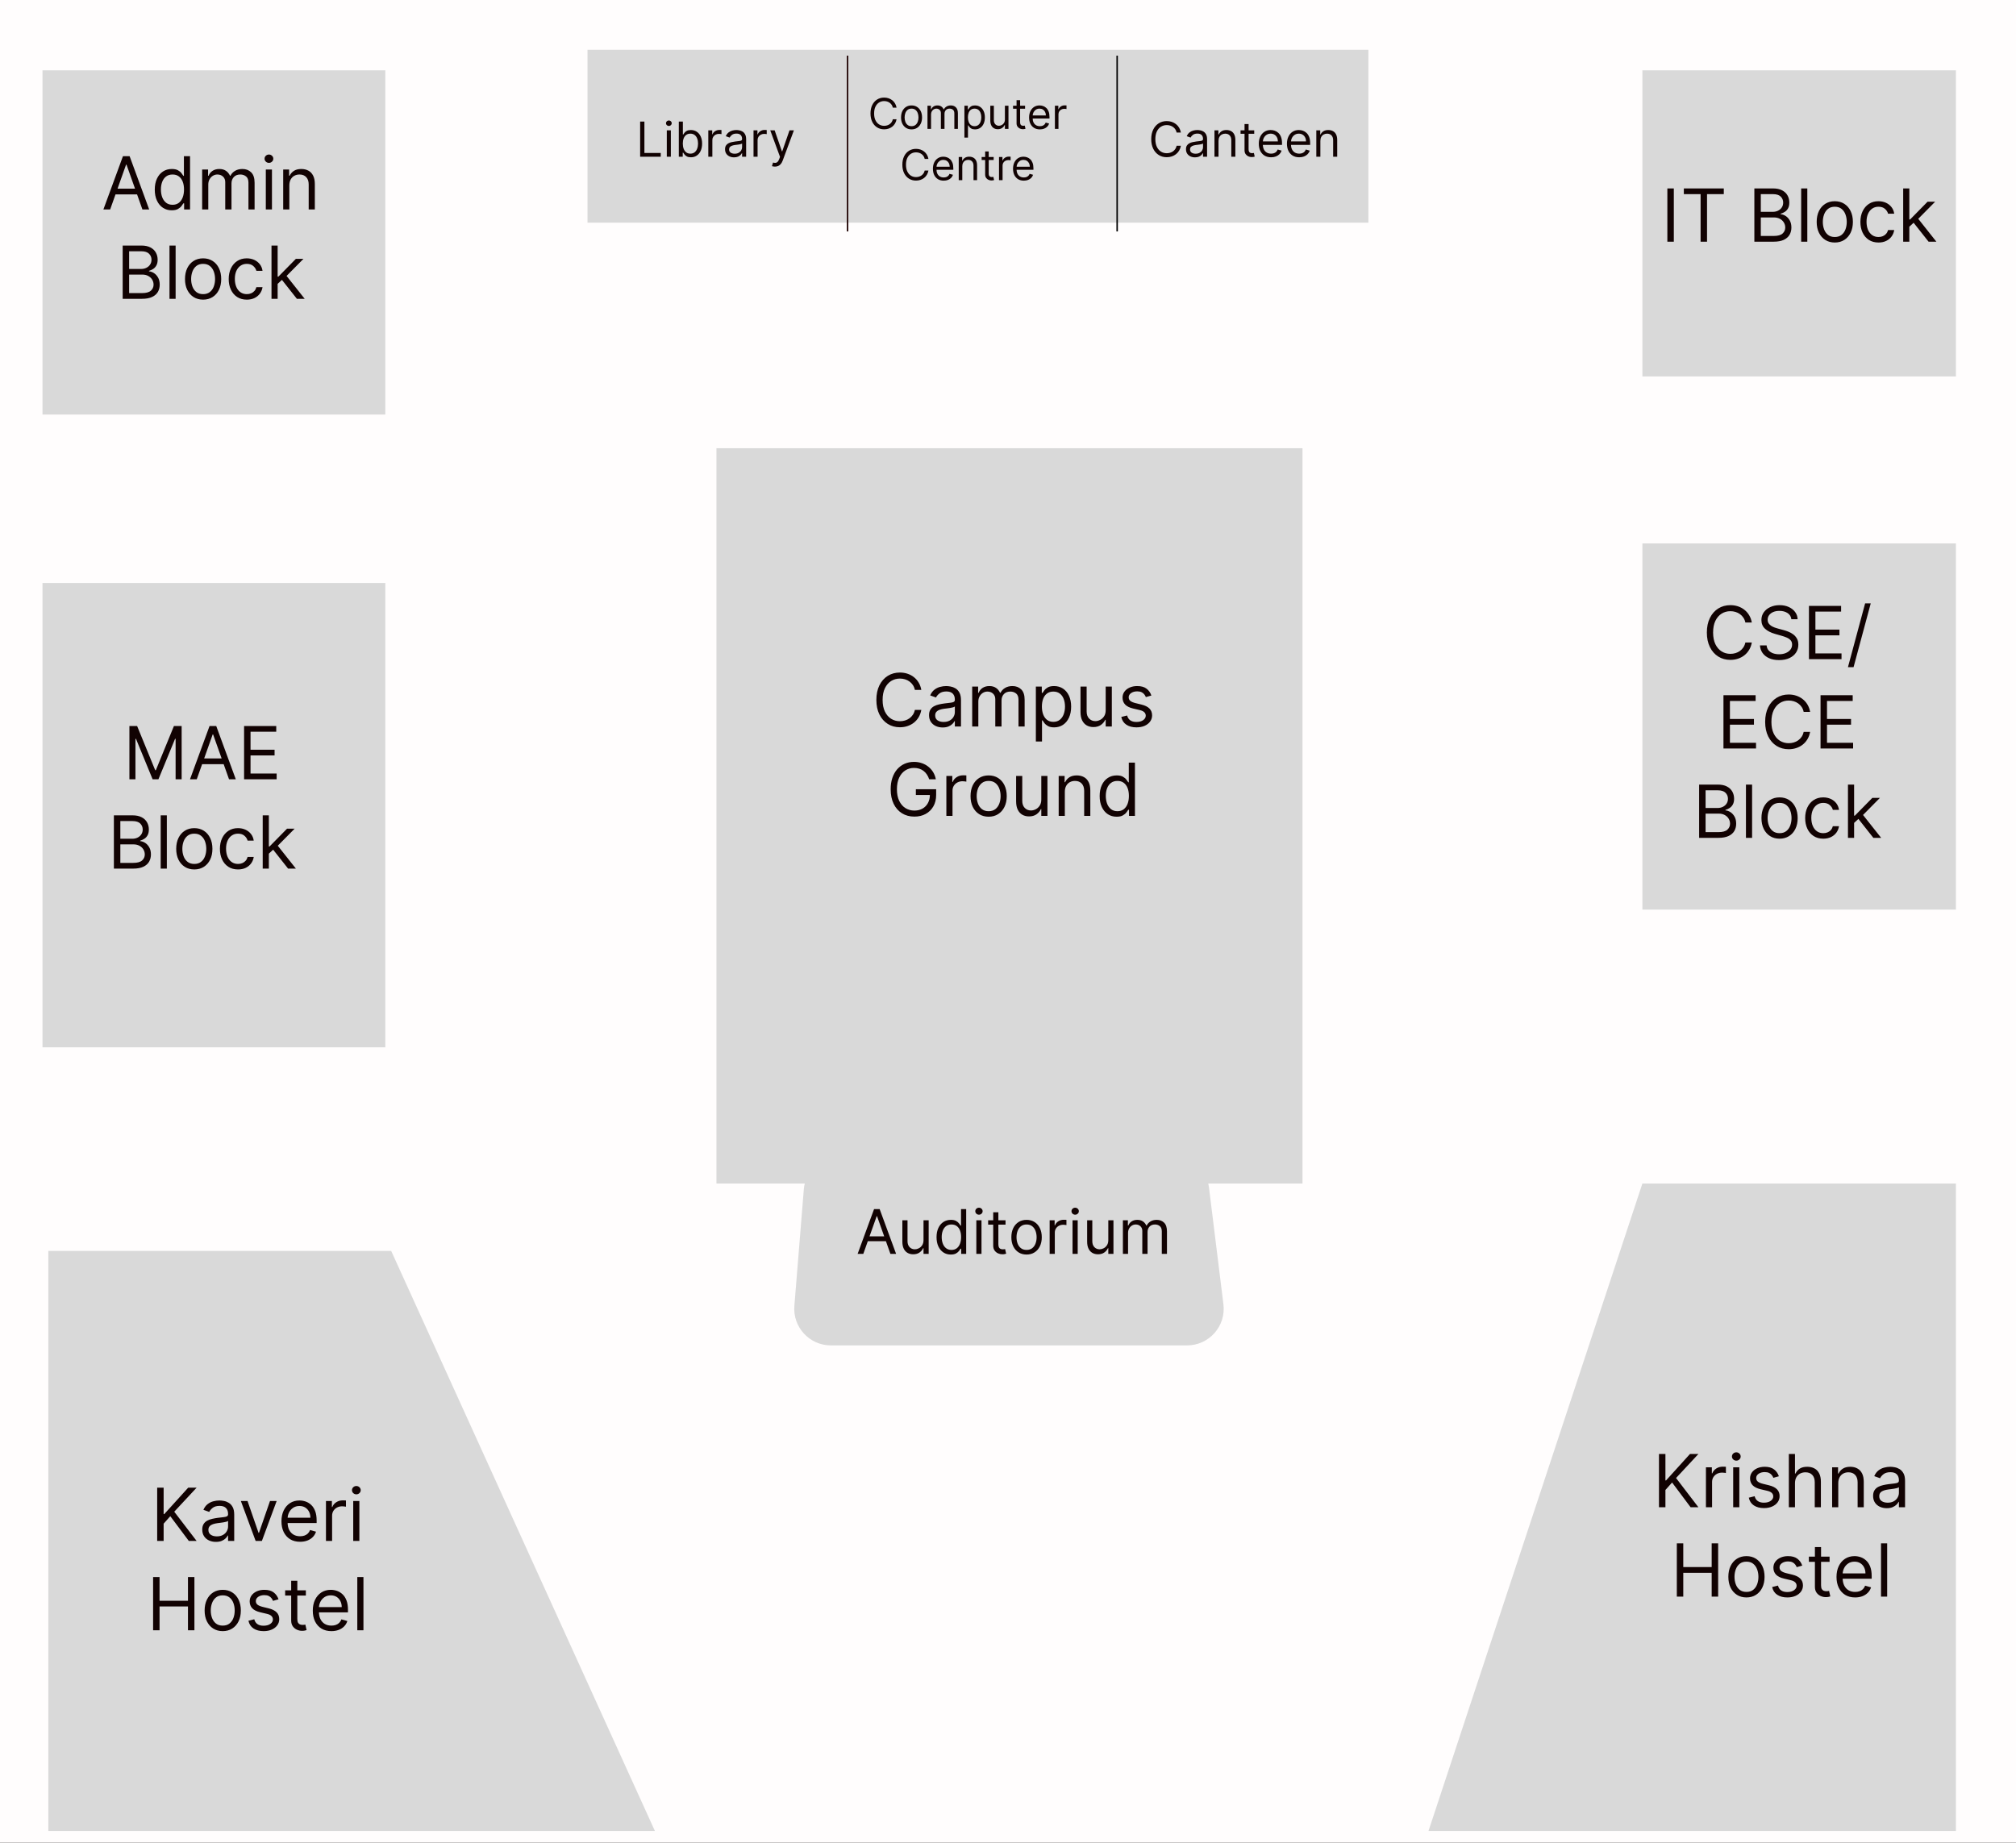 <svg width="1376" height="1258" viewBox="0 0 1376 1258" fill="none" xmlns="http://www.w3.org/2000/svg">
<rect width="1376" height="1258" fill="#1E1E1E"/>
<rect y="7" width="1376" height="1243" fill="#6F6A6A"/>
<rect width="1376" height="1258" fill="#FFFDFD"/>
<rect x="489" y="306" width="400" height="502" fill="#D9D9D9"/>
<rect x="401" y="34" width="533" height="118" fill="#D9D9D9"/>
<rect x="29" y="48" width="234" height="235" fill="#D9D9D9"/>
<rect x="29" y="398" width="234" height="317" fill="#D9D9D9"/>
<path d="M33 854H267L447 1250H33V854Z" fill="#D9D9D9"/>
<rect x="1121" y="48" width="214" height="209" fill="#D9D9D9" onclick="selectBuilding('IT')"/>
<rect x="1121" y="371" width="214" height="250" fill="#D9D9D9"/>
<path d="M1121 808H1335V1250H975L1121 808Z" fill="#D9D9D9"/>
<path d="M548.637 811.98C549.689 798.998 560.531 789 573.555 789H800.399C813.02 789 823.662 798.408 825.21 810.935L835.032 890.434C836.875 905.344 825.244 918.5 810.221 918.5H567.109C552.505 918.5 541.011 906.036 542.191 891.48L548.637 811.98Z" fill="#D9D9D9"/>
<path d="M578.5 38V158" stroke="#1F0101"/>
<line x1="762.5" y1="38" x2="762.5" y2="158" stroke="black"/>
<path d="M628.839 471H624.435C624.175 469.733 623.719 468.621 623.068 467.662C622.429 466.703 621.648 465.898 620.724 465.247C619.813 464.584 618.801 464.087 617.688 463.756C616.575 463.424 615.415 463.259 614.208 463.259C612.006 463.259 610.012 463.815 608.224 464.928C606.449 466.04 605.034 467.68 603.981 469.846C602.939 472.012 602.418 474.67 602.418 477.818C602.418 480.967 602.939 483.624 603.981 485.79C605.034 487.957 606.449 489.596 608.224 490.709C610.012 491.821 612.006 492.378 614.208 492.378C615.415 492.378 616.575 492.212 617.688 491.881C618.801 491.549 619.813 491.058 620.724 490.407C621.648 489.744 622.429 488.933 623.068 487.974C623.719 487.004 624.175 485.891 624.435 484.636H628.839C628.507 486.495 627.903 488.158 627.028 489.626C626.152 491.094 625.063 492.342 623.76 493.372C622.458 494.39 620.997 495.165 619.375 495.698C617.765 496.231 616.043 496.497 614.208 496.497C611.107 496.497 608.349 495.74 605.934 494.224C603.519 492.709 601.619 490.555 600.234 487.761C598.849 484.968 598.157 481.653 598.157 477.818C598.157 473.983 598.849 470.669 600.234 467.875C601.619 465.081 603.519 462.927 605.934 461.412C608.349 459.897 611.107 459.139 614.208 459.139C616.043 459.139 617.765 459.406 619.375 459.938C620.997 460.471 622.458 461.252 623.76 462.282C625.063 463.3 626.152 464.543 627.028 466.011C627.903 467.467 628.507 469.13 628.839 471ZM643.412 496.639C641.683 496.639 640.115 496.314 638.706 495.663C637.298 495 636.179 494.047 635.35 492.804C634.522 491.549 634.108 490.034 634.108 488.259C634.108 486.696 634.415 485.429 635.031 484.459C635.646 483.476 636.469 482.707 637.499 482.151C638.529 481.594 639.665 481.18 640.908 480.908C642.163 480.624 643.423 480.399 644.69 480.233C646.347 480.02 647.691 479.86 648.721 479.754C649.762 479.635 650.52 479.44 650.993 479.168C651.479 478.895 651.721 478.422 651.721 477.747V477.605C651.721 475.853 651.242 474.492 650.283 473.521C649.336 472.551 647.898 472.065 645.968 472.065C643.968 472.065 642.4 472.503 641.263 473.379C640.127 474.255 639.328 475.19 638.866 476.185L634.889 474.764C635.599 473.107 636.546 471.817 637.73 470.893C638.925 469.958 640.227 469.307 641.636 468.94C643.056 468.562 644.453 468.372 645.826 468.372C646.702 468.372 647.708 468.479 648.845 468.692C649.993 468.893 651.1 469.313 652.165 469.952C653.242 470.592 654.136 471.556 654.846 472.847C655.556 474.137 655.912 475.865 655.912 478.031V496H651.721V492.307H651.508C651.224 492.899 650.751 493.532 650.088 494.207C649.425 494.881 648.543 495.455 647.442 495.929C646.341 496.402 644.998 496.639 643.412 496.639ZM644.051 492.875C645.708 492.875 647.105 492.549 648.241 491.898C649.389 491.247 650.253 490.407 650.833 489.377C651.425 488.347 651.721 487.264 651.721 486.128V482.293C651.544 482.506 651.153 482.701 650.549 482.879C649.958 483.044 649.271 483.192 648.49 483.322C647.72 483.441 646.969 483.547 646.235 483.642C645.513 483.725 644.927 483.796 644.477 483.855C643.388 483.997 642.37 484.228 641.423 484.548C640.488 484.855 639.73 485.323 639.15 485.95C638.582 486.566 638.298 487.406 638.298 488.472C638.298 489.928 638.837 491.028 639.914 491.774C641.003 492.508 642.382 492.875 644.051 492.875ZM663.56 496V468.727H667.608V472.989H667.963C668.531 471.533 669.449 470.402 670.715 469.597C671.982 468.781 673.503 468.372 675.279 468.372C677.078 468.372 678.575 468.781 679.771 469.597C680.978 470.402 681.919 471.533 682.594 472.989H682.878C683.576 471.58 684.624 470.461 686.021 469.633C687.418 468.792 689.093 468.372 691.046 468.372C693.484 468.372 695.479 469.136 697.029 470.663C698.58 472.178 699.355 474.539 699.355 477.747V496H695.165V477.747C695.165 475.735 694.615 474.297 693.514 473.433C692.413 472.568 691.117 472.136 689.625 472.136C687.708 472.136 686.222 472.716 685.169 473.876C684.115 475.025 683.588 476.481 683.588 478.244V496H679.327V477.321C679.327 475.77 678.824 474.522 677.818 473.575C676.811 472.616 675.515 472.136 673.929 472.136C672.84 472.136 671.822 472.426 670.875 473.006C669.94 473.586 669.182 474.391 668.602 475.421C668.034 476.439 667.75 477.617 667.75 478.955V496H663.56ZM707.017 506.227V468.727H711.065V473.06H711.562C711.87 472.586 712.296 471.982 712.841 471.249C713.397 470.503 714.19 469.84 715.22 469.26C716.262 468.668 717.67 468.372 719.446 468.372C721.742 468.372 723.766 468.946 725.518 470.094C727.27 471.243 728.637 472.87 729.62 474.977C730.602 477.084 731.094 479.57 731.094 482.435C731.094 485.323 730.602 487.826 729.62 489.945C728.637 492.052 727.276 493.686 725.536 494.846C723.796 495.994 721.79 496.568 719.517 496.568C717.765 496.568 716.362 496.278 715.309 495.698C714.255 495.106 713.444 494.437 712.876 493.692C712.308 492.934 711.87 492.307 711.562 491.81H711.207V506.227H707.017ZM711.136 482.364C711.136 484.423 711.438 486.24 712.042 487.815C712.645 489.377 713.527 490.602 714.687 491.49C715.847 492.366 717.268 492.804 718.949 492.804C720.701 492.804 722.162 492.342 723.334 491.419C724.518 490.484 725.406 489.229 725.998 487.655C726.601 486.069 726.903 484.305 726.903 482.364C726.903 480.446 726.607 478.718 726.015 477.179C725.435 475.628 724.554 474.403 723.37 473.504C722.198 472.592 720.724 472.136 718.949 472.136C717.244 472.136 715.812 472.568 714.652 473.433C713.492 474.285 712.616 475.48 712.024 477.019C711.432 478.546 711.136 480.328 711.136 482.364ZM754.673 484.849V468.727H758.863V496H754.673V491.384H754.389C753.75 492.768 752.756 493.946 751.406 494.917C750.057 495.876 748.352 496.355 746.292 496.355C744.588 496.355 743.073 495.982 741.747 495.237C740.421 494.479 739.38 493.343 738.622 491.827C737.864 490.3 737.486 488.377 737.486 486.057V468.727H741.676V485.773C741.676 487.761 742.232 489.348 743.345 490.531C744.47 491.715 745.902 492.307 747.642 492.307C748.684 492.307 749.743 492.04 750.82 491.508C751.909 490.975 752.821 490.158 753.555 489.058C754.3 487.957 754.673 486.554 754.673 484.849ZM785.857 474.835L782.092 475.901C781.856 475.273 781.506 474.664 781.045 474.072C780.595 473.468 779.979 472.971 779.198 472.58C778.417 472.19 777.417 471.994 776.197 471.994C774.528 471.994 773.138 472.379 772.025 473.148C770.924 473.906 770.374 474.871 770.374 476.043C770.374 477.084 770.752 477.907 771.51 478.511C772.268 479.114 773.451 479.617 775.061 480.02L779.109 481.014C781.548 481.606 783.365 482.512 784.56 483.731C785.756 484.938 786.354 486.495 786.354 488.401C786.354 489.963 785.904 491.36 785.004 492.591C784.116 493.822 782.874 494.793 781.276 495.503C779.678 496.213 777.819 496.568 775.7 496.568C772.919 496.568 770.616 495.964 768.793 494.757C766.97 493.55 765.816 491.786 765.331 489.466L769.308 488.472C769.687 489.939 770.403 491.04 771.457 491.774C772.522 492.508 773.913 492.875 775.629 492.875C777.582 492.875 779.133 492.461 780.281 491.632C781.441 490.792 782.021 489.786 782.021 488.614C782.021 487.667 781.69 486.874 781.027 486.234C780.364 485.583 779.346 485.098 777.973 484.778L773.428 483.713C770.93 483.121 769.095 482.204 767.923 480.961C766.763 479.706 766.183 478.138 766.183 476.256C766.183 474.717 766.615 473.356 767.479 472.172C768.355 470.988 769.545 470.059 771.048 469.384C772.563 468.71 774.28 468.372 776.197 468.372C778.896 468.372 781.015 468.964 782.554 470.148C784.105 471.331 785.205 472.894 785.857 474.835ZM634.201 532C633.81 530.804 633.295 529.733 632.656 528.786C632.029 527.827 631.277 527.011 630.401 526.336C629.537 525.661 628.555 525.146 627.454 524.791C626.353 524.436 625.145 524.259 623.831 524.259C621.677 524.259 619.718 524.815 617.954 525.928C616.191 527.04 614.788 528.68 613.746 530.846C612.705 533.012 612.184 535.67 612.184 538.818C612.184 541.967 612.711 544.624 613.764 546.79C614.818 548.957 616.244 550.596 618.043 551.709C619.842 552.821 621.867 553.378 624.116 553.378C626.199 553.378 628.034 552.934 629.62 552.046C631.218 551.147 632.461 549.88 633.349 548.246C634.248 546.601 634.698 544.666 634.698 542.44L636.047 542.724H625.11V538.818H638.959V542.724C638.959 545.719 638.32 548.323 637.042 550.537C635.775 552.75 634.023 554.467 631.786 555.686C629.561 556.893 627.004 557.497 624.116 557.497C620.896 557.497 618.067 556.74 615.628 555.224C613.202 553.709 611.308 551.555 609.947 548.761C608.597 545.968 607.922 542.653 607.922 538.818C607.922 535.942 608.307 533.355 609.077 531.059C609.858 528.751 610.959 526.786 612.379 525.164C613.8 523.542 615.48 522.299 617.422 521.435C619.363 520.571 621.5 520.139 623.831 520.139C625.749 520.139 627.537 520.429 629.194 521.009C630.863 521.577 632.348 522.388 633.65 523.442C634.964 524.483 636.059 525.732 636.935 527.188C637.811 528.632 638.415 530.236 638.746 532H634.201ZM645.933 557V529.727H649.981V533.847H650.265C650.762 532.497 651.662 531.402 652.964 530.562C654.266 529.721 655.734 529.301 657.368 529.301C657.675 529.301 658.06 529.307 658.522 529.319C658.983 529.331 659.333 529.348 659.569 529.372V533.634C659.427 533.598 659.102 533.545 658.593 533.474C658.096 533.391 657.569 533.349 657.012 533.349C655.687 533.349 654.503 533.628 653.461 534.184C652.431 534.728 651.615 535.486 651.011 536.457C650.419 537.415 650.123 538.51 650.123 539.741V557H645.933ZM674.786 557.568C672.324 557.568 670.163 556.982 668.305 555.81C666.458 554.638 665.014 552.999 663.973 550.892C662.943 548.785 662.428 546.323 662.428 543.506C662.428 540.665 662.943 538.185 663.973 536.066C665.014 533.947 666.458 532.302 668.305 531.13C670.163 529.958 672.324 529.372 674.786 529.372C677.248 529.372 679.402 529.958 681.249 531.13C683.107 532.302 684.551 533.947 685.581 536.066C686.623 538.185 687.144 540.665 687.144 543.506C687.144 546.323 686.623 548.785 685.581 550.892C684.551 552.999 683.107 554.638 681.249 555.81C679.402 556.982 677.248 557.568 674.786 557.568ZM674.786 553.804C676.656 553.804 678.195 553.325 679.402 552.366C680.61 551.407 681.503 550.146 682.083 548.584C682.663 547.021 682.953 545.329 682.953 543.506C682.953 541.683 682.663 539.984 682.083 538.41C681.503 536.835 680.61 535.563 679.402 534.592C678.195 533.622 676.656 533.136 674.786 533.136C672.916 533.136 671.377 533.622 670.169 534.592C668.962 535.563 668.068 536.835 667.488 538.41C666.908 539.984 666.618 541.683 666.618 543.506C666.618 545.329 666.908 547.021 667.488 548.584C668.068 550.146 668.962 551.407 670.169 552.366C671.377 553.325 672.916 553.804 674.786 553.804ZM710.728 545.849V529.727H714.918V557H710.728V552.384H710.444C709.805 553.768 708.81 554.946 707.461 555.917C706.111 556.876 704.407 557.355 702.347 557.355C700.643 557.355 699.127 556.982 697.802 556.237C696.476 555.479 695.434 554.343 694.677 552.827C693.919 551.3 693.54 549.377 693.54 547.057V529.727H697.731V546.773C697.731 548.761 698.287 550.348 699.4 551.531C700.524 552.715 701.956 553.307 703.697 553.307C704.738 553.307 705.798 553.04 706.875 552.508C707.964 551.975 708.875 551.158 709.609 550.058C710.355 548.957 710.728 547.554 710.728 545.849ZM726.783 540.594V557H722.593V529.727H726.641V533.989H726.996C727.636 532.604 728.606 531.491 729.908 530.651C731.21 529.798 732.891 529.372 734.951 529.372C736.798 529.372 738.413 529.751 739.798 530.509C741.183 531.254 742.26 532.391 743.03 533.918C743.799 535.433 744.184 537.35 744.184 539.67V557H739.994V539.955C739.994 537.812 739.437 536.143 738.325 534.947C737.212 533.74 735.685 533.136 733.744 533.136C732.406 533.136 731.21 533.426 730.157 534.006C729.115 534.586 728.293 535.433 727.689 536.545C727.085 537.658 726.783 539.008 726.783 540.594ZM762.139 557.568C759.867 557.568 757.86 556.994 756.12 555.846C754.38 554.686 753.019 553.052 752.036 550.945C751.054 548.826 750.563 546.323 750.563 543.435C750.563 540.57 751.054 538.084 752.036 535.977C753.019 533.87 754.386 532.243 756.138 531.094C757.89 529.946 759.914 529.372 762.21 529.372C763.986 529.372 765.389 529.668 766.419 530.26C767.46 530.84 768.253 531.503 768.798 532.249C769.354 532.982 769.786 533.586 770.094 534.06H770.449V520.636H774.639V557H770.591V552.81H770.094C769.786 553.307 769.348 553.934 768.78 554.692C768.212 555.437 767.401 556.106 766.347 556.698C765.294 557.278 763.891 557.568 762.139 557.568ZM762.708 553.804C764.388 553.804 765.809 553.366 766.969 552.49C768.129 551.602 769.011 550.377 769.615 548.815C770.218 547.24 770.52 545.423 770.52 543.364C770.52 541.328 770.224 539.546 769.632 538.019C769.04 536.48 768.164 535.285 767.004 534.433C765.844 533.568 764.412 533.136 762.708 533.136C760.932 533.136 759.452 533.592 758.269 534.504C757.097 535.403 756.215 536.628 755.623 538.179C755.043 539.718 754.753 541.446 754.753 543.364C754.753 545.305 755.049 547.069 755.641 548.655C756.244 550.229 757.132 551.484 758.304 552.419C759.488 553.342 760.956 553.804 762.708 553.804Z" fill="#110202"/>
<path d="M75.188 143H70.571L83.924 106.636H88.469L101.821 143H97.205L86.338 112.389H86.054L75.188 143ZM76.892 128.795H95.5V132.702H76.892V128.795ZM117.216 143.568C114.943 143.568 112.936 142.994 111.196 141.846C109.456 140.686 108.095 139.052 107.113 136.945C106.13 134.826 105.639 132.323 105.639 129.435C105.639 126.57 106.13 124.084 107.113 121.977C108.095 119.87 109.462 118.243 111.214 117.094C112.966 115.946 114.99 115.372 117.287 115.372C119.062 115.372 120.465 115.668 121.495 116.26C122.536 116.84 123.329 117.503 123.874 118.249C124.43 118.982 124.862 119.586 125.17 120.06H125.525V106.636H129.716V143H125.667V138.81H125.17C124.862 139.307 124.424 139.934 123.856 140.692C123.288 141.437 122.477 142.106 121.424 142.698C120.37 143.278 118.967 143.568 117.216 143.568ZM117.784 139.804C119.465 139.804 120.885 139.366 122.045 138.49C123.205 137.602 124.087 136.377 124.691 134.815C125.294 133.24 125.596 131.423 125.596 129.364C125.596 127.328 125.3 125.546 124.708 124.019C124.117 122.48 123.241 121.285 122.081 120.433C120.921 119.568 119.488 119.136 117.784 119.136C116.008 119.136 114.529 119.592 113.345 120.504C112.173 121.403 111.291 122.628 110.699 124.179C110.119 125.718 109.829 127.446 109.829 129.364C109.829 131.305 110.125 133.069 110.717 134.655C111.321 136.229 112.208 137.484 113.38 138.419C114.564 139.342 116.032 139.804 117.784 139.804ZM137.972 143V115.727H142.02V119.989H142.375C142.944 118.533 143.861 117.402 145.127 116.597C146.394 115.781 147.915 115.372 149.691 115.372C151.49 115.372 152.987 115.781 154.183 116.597C155.39 117.402 156.331 118.533 157.006 119.989H157.29C157.989 118.58 159.036 117.461 160.433 116.633C161.83 115.792 163.505 115.372 165.458 115.372C167.896 115.372 169.891 116.136 171.441 117.663C172.992 119.178 173.767 121.539 173.767 124.747V143H169.577V124.747C169.577 122.735 169.027 121.297 167.926 120.433C166.825 119.568 165.529 119.136 164.037 119.136C162.12 119.136 160.634 119.716 159.581 120.876C158.527 122.025 158 123.481 158 125.244V143H153.739V124.321C153.739 122.77 153.236 121.522 152.23 120.575C151.224 119.616 149.927 119.136 148.341 119.136C147.252 119.136 146.234 119.426 145.287 120.006C144.352 120.586 143.595 121.391 143.015 122.421C142.446 123.439 142.162 124.617 142.162 125.955V143H137.972ZM181.429 143V115.727H185.619V143H181.429ZM183.56 111.182C182.743 111.182 182.039 110.904 181.447 110.347C180.867 109.791 180.577 109.122 180.577 108.341C180.577 107.56 180.867 106.891 181.447 106.335C182.039 105.778 182.743 105.5 183.56 105.5C184.376 105.5 185.075 105.778 185.655 106.335C186.247 106.891 186.543 107.56 186.543 108.341C186.543 109.122 186.247 109.791 185.655 110.347C185.075 110.904 184.376 111.182 183.56 111.182ZM197.485 126.594V143H193.294V115.727H197.343V119.989H197.698C198.337 118.604 199.307 117.491 200.61 116.651C201.912 115.798 203.593 115.372 205.652 115.372C207.499 115.372 209.115 115.751 210.499 116.509C211.884 117.254 212.962 118.391 213.731 119.918C214.5 121.433 214.885 123.35 214.885 125.67V143H210.695V125.955C210.695 123.812 210.138 122.143 209.026 120.947C207.913 119.74 206.386 119.136 204.445 119.136C203.107 119.136 201.912 119.426 200.858 120.006C199.816 120.586 198.994 121.433 198.39 122.545C197.786 123.658 197.485 125.008 197.485 126.594ZM83.731 204V167.636H96.444C98.977 167.636 101.066 168.074 102.711 168.95C104.357 169.814 105.582 170.98 106.387 172.448C107.192 173.904 107.594 175.52 107.594 177.295C107.594 178.858 107.316 180.148 106.76 181.166C106.215 182.184 105.493 182.989 104.593 183.581C103.706 184.173 102.741 184.611 101.699 184.895V185.25C102.812 185.321 103.931 185.712 105.055 186.422C106.18 187.132 107.121 188.15 107.878 189.476C108.636 190.802 109.015 192.423 109.015 194.341C109.015 196.164 108.6 197.803 107.772 199.259C106.943 200.715 105.635 201.869 103.848 202.722C102.06 203.574 99.734 204 96.87 204H83.731ZM88.134 200.094H96.87C99.746 200.094 101.788 199.537 102.995 198.425C104.215 197.3 104.824 195.939 104.824 194.341C104.824 193.11 104.511 191.973 103.883 190.932C103.256 189.878 102.362 189.038 101.202 188.411C100.042 187.771 98.669 187.452 97.083 187.452H88.134V200.094ZM88.134 183.616H96.302C97.627 183.616 98.823 183.356 99.888 182.835C100.965 182.314 101.818 181.58 102.445 180.634C103.084 179.687 103.404 178.574 103.404 177.295C103.404 175.697 102.848 174.342 101.735 173.229C100.622 172.105 98.858 171.543 96.444 171.543H88.134V183.616ZM119.872 167.636V204H115.682V167.636H119.872ZM138.627 204.568C136.165 204.568 134.004 203.982 132.146 202.81C130.299 201.638 128.855 199.999 127.813 197.892C126.784 195.785 126.269 193.323 126.269 190.506C126.269 187.665 126.784 185.185 127.813 183.066C128.855 180.947 130.299 179.302 132.146 178.13C134.004 176.958 136.165 176.372 138.627 176.372C141.089 176.372 143.243 176.958 145.09 178.13C146.948 179.302 148.392 180.947 149.422 183.066C150.464 185.185 150.985 187.665 150.985 190.506C150.985 193.323 150.464 195.785 149.422 197.892C148.392 199.999 146.948 201.638 145.09 202.81C143.243 203.982 141.089 204.568 138.627 204.568ZM138.627 200.804C140.497 200.804 142.036 200.325 143.243 199.366C144.451 198.407 145.344 197.146 145.924 195.584C146.504 194.021 146.794 192.329 146.794 190.506C146.794 188.683 146.504 186.984 145.924 185.41C145.344 183.835 144.451 182.563 143.243 181.592C142.036 180.622 140.497 180.136 138.627 180.136C136.756 180.136 135.218 180.622 134.01 181.592C132.803 182.563 131.909 183.835 131.329 185.41C130.749 186.984 130.459 188.683 130.459 190.506C130.459 192.329 130.749 194.021 131.329 195.584C131.909 197.146 132.803 198.407 134.01 199.366C135.218 200.325 136.756 200.804 138.627 200.804ZM168.461 204.568C165.904 204.568 163.702 203.964 161.856 202.757C160.009 201.55 158.589 199.887 157.594 197.768C156.6 195.649 156.103 193.228 156.103 190.506C156.103 187.736 156.612 185.291 157.63 183.173C158.66 181.042 160.092 179.379 161.927 178.183C163.773 176.976 165.928 176.372 168.39 176.372C170.307 176.372 172.035 176.727 173.574 177.438C175.113 178.148 176.374 179.142 177.356 180.42C178.339 181.699 178.948 183.19 179.185 184.895H174.995C174.675 183.652 173.965 182.551 172.864 181.592C171.775 180.622 170.307 180.136 168.461 180.136C166.827 180.136 165.395 180.562 164.164 181.415C162.945 182.255 161.992 183.445 161.305 184.984C160.63 186.511 160.293 188.304 160.293 190.364C160.293 192.471 160.624 194.305 161.287 195.868C161.962 197.43 162.909 198.644 164.128 199.508C165.359 200.372 166.803 200.804 168.461 200.804C169.55 200.804 170.538 200.615 171.426 200.236C172.314 199.857 173.065 199.312 173.681 198.602C174.296 197.892 174.734 197.04 174.995 196.045H179.185C178.948 197.655 178.362 199.105 177.427 200.396C176.504 201.674 175.279 202.692 173.752 203.45C172.237 204.195 170.473 204.568 168.461 204.568ZM189.217 194.057L189.146 188.872H189.998L201.93 176.727H207.115L194.402 189.582H194.047L189.217 194.057ZM185.311 204V167.636H189.501V204H185.311ZM202.64 204L191.987 190.506L194.97 187.594L207.967 204H202.64Z" fill="#110202"/>
<path d="M436.927 107V83H439.833V104.422H450.99V107H436.927ZM455.115 107V89H457.88V107H455.115ZM456.521 86C455.982 86 455.517 85.816 455.126 85.449C454.744 85.082 454.552 84.641 454.552 84.125C454.552 83.609 454.744 83.168 455.126 82.801C455.517 82.434 455.982 82.25 456.521 82.25C457.06 82.25 457.521 82.434 457.904 82.801C458.294 83.168 458.49 83.609 458.49 84.125C458.49 84.641 458.294 85.082 457.904 85.449C457.521 85.816 457.06 86 456.521 86ZM463.321 107V83H466.086V91.859H466.321C466.524 91.547 466.805 91.148 467.165 90.664C467.532 90.172 468.055 89.734 468.735 89.352C469.422 88.961 470.352 88.766 471.524 88.766C473.04 88.766 474.375 89.144 475.532 89.902C476.688 90.66 477.59 91.734 478.239 93.125C478.887 94.516 479.211 96.156 479.211 98.047C479.211 99.953 478.887 101.605 478.239 103.004C477.59 104.395 476.692 105.473 475.543 106.238C474.395 106.996 473.071 107.375 471.571 107.375C470.415 107.375 469.489 107.184 468.793 106.801C468.098 106.41 467.563 105.969 467.188 105.477C466.813 104.977 466.524 104.562 466.321 104.234H465.993V107H463.321ZM466.04 98C466.04 99.359 466.239 100.559 466.637 101.598C467.036 102.629 467.618 103.437 468.383 104.023C469.149 104.602 470.086 104.891 471.196 104.891C472.352 104.891 473.317 104.586 474.09 103.977C474.872 103.359 475.458 102.531 475.848 101.492C476.247 100.445 476.446 99.281 476.446 98C476.446 96.734 476.25 95.594 475.86 94.578C475.477 93.555 474.895 92.746 474.114 92.152C473.34 91.551 472.368 91.25 471.196 91.25C470.071 91.25 469.125 91.535 468.36 92.106C467.594 92.668 467.016 93.457 466.625 94.473C466.235 95.481 466.04 96.656 466.04 98ZM483.442 107V89H486.114V91.719H486.301C486.629 90.828 487.223 90.106 488.083 89.551C488.942 88.996 489.911 88.719 490.989 88.719C491.192 88.719 491.446 88.723 491.75 88.731C492.055 88.738 492.286 88.75 492.442 88.766V91.578C492.348 91.555 492.133 91.519 491.797 91.473C491.469 91.418 491.122 91.391 490.754 91.391C489.879 91.391 489.098 91.574 488.411 91.941C487.731 92.301 487.192 92.801 486.793 93.441C486.403 94.074 486.208 94.797 486.208 95.609V107H483.442ZM501.017 107.422C499.876 107.422 498.841 107.207 497.912 106.777C496.982 106.34 496.244 105.711 495.697 104.891C495.15 104.063 494.876 103.062 494.876 101.891C494.876 100.859 495.08 100.023 495.486 99.383C495.892 98.734 496.435 98.227 497.115 97.859C497.794 97.492 498.544 97.219 499.365 97.039C500.193 96.852 501.025 96.703 501.861 96.594C502.955 96.453 503.841 96.348 504.521 96.277C505.208 96.199 505.708 96.07 506.021 95.891C506.341 95.711 506.501 95.398 506.501 94.953V94.859C506.501 93.703 506.185 92.805 505.552 92.164C504.927 91.523 503.978 91.203 502.705 91.203C501.384 91.203 500.349 91.492 499.599 92.07C498.849 92.648 498.322 93.266 498.017 93.922L495.392 92.984C495.861 91.891 496.486 91.039 497.267 90.43C498.056 89.812 498.916 89.383 499.845 89.141C500.783 88.891 501.705 88.766 502.611 88.766C503.189 88.766 503.853 88.836 504.603 88.977C505.361 89.109 506.091 89.387 506.794 89.809C507.505 90.231 508.095 90.867 508.564 91.719C509.033 92.57 509.267 93.711 509.267 95.141V107H506.501V104.562H506.361C506.173 104.953 505.861 105.371 505.423 105.816C504.986 106.262 504.404 106.641 503.677 106.953C502.951 107.266 502.064 107.422 501.017 107.422ZM501.439 104.938C502.533 104.938 503.455 104.723 504.205 104.293C504.962 103.863 505.533 103.309 505.916 102.629C506.306 101.949 506.501 101.234 506.501 100.484V97.953C506.384 98.094 506.126 98.223 505.728 98.34C505.337 98.449 504.884 98.547 504.369 98.633C503.861 98.711 503.365 98.781 502.88 98.844C502.404 98.898 502.017 98.945 501.72 98.984C501.001 99.078 500.33 99.231 499.705 99.441C499.087 99.644 498.587 99.953 498.205 100.367C497.83 100.773 497.642 101.328 497.642 102.031C497.642 102.992 497.998 103.719 498.708 104.211C499.427 104.695 500.337 104.938 501.439 104.938ZM514.315 107V89H516.987V91.719H517.174C517.502 90.828 518.096 90.106 518.956 89.551C519.815 88.996 520.784 88.719 521.862 88.719C522.065 88.719 522.319 88.723 522.624 88.731C522.928 88.738 523.159 88.75 523.315 88.766V91.578C523.221 91.555 523.006 91.519 522.67 91.473C522.342 91.418 521.995 91.391 521.627 91.391C520.752 91.391 519.971 91.574 519.284 91.941C518.604 92.301 518.065 92.801 517.667 93.441C517.276 94.074 517.081 94.797 517.081 95.609V107H514.315ZM528.922 113.75C528.454 113.75 528.036 113.711 527.668 113.633C527.301 113.563 527.047 113.492 526.907 113.422L527.61 110.984C528.282 111.156 528.875 111.219 529.391 111.172C529.907 111.125 530.364 110.895 530.762 110.48C531.168 110.074 531.54 109.414 531.875 108.5L532.391 107.094L525.735 89H528.735L533.704 103.344H533.891L538.86 89H541.86L534.219 109.625C533.875 110.555 533.45 111.324 532.942 111.934C532.434 112.551 531.844 113.008 531.172 113.305C530.508 113.602 529.758 113.75 528.922 113.75Z" fill="#110202"/>
<path d="M611.944 73.5H609.39C609.239 72.765 608.974 72.12 608.597 71.564C608.226 71.008 607.773 70.541 607.237 70.163C606.709 69.779 606.122 69.49 605.476 69.298C604.831 69.106 604.158 69.01 603.458 69.01C602.181 69.01 601.024 69.333 599.987 69.978C598.957 70.623 598.137 71.574 597.526 72.831C596.922 74.087 596.62 75.628 596.62 77.454C596.62 79.281 596.922 80.822 597.526 82.079C598.137 83.335 598.957 84.286 599.987 84.931C601.024 85.576 602.181 85.899 603.458 85.899C604.158 85.899 604.831 85.803 605.476 85.611C606.122 85.419 606.709 85.134 607.237 84.756C607.773 84.372 608.226 83.901 608.597 83.345C608.974 82.782 609.239 82.137 609.39 81.409H611.944C611.751 82.487 611.401 83.452 610.893 84.303C610.385 85.154 609.753 85.879 608.998 86.476C608.243 87.066 607.395 87.516 606.455 87.825C605.521 88.134 604.522 88.288 603.458 88.288C601.659 88.288 600.059 87.849 598.659 86.97C597.258 86.091 596.156 84.842 595.353 83.222C594.55 81.601 594.148 79.679 594.148 77.454C594.148 75.23 594.55 73.308 595.353 71.688C596.156 70.067 597.258 68.818 598.659 67.939C600.059 67.06 601.659 66.621 603.458 66.621C604.522 66.621 605.521 66.775 606.455 67.084C607.395 67.393 608.243 67.846 608.998 68.444C609.753 69.034 610.385 69.755 610.893 70.606C611.401 71.451 611.751 72.415 611.944 73.5ZM622.167 88.329C620.739 88.329 619.486 87.99 618.408 87.31C617.337 86.63 616.5 85.68 615.896 84.457C615.298 83.235 615 81.807 615 80.173C615 78.526 615.298 77.087 615.896 75.858C616.5 74.629 617.337 73.675 618.408 72.995C619.486 72.316 620.739 71.976 622.167 71.976C623.595 71.976 624.845 72.316 625.916 72.995C626.994 73.675 627.831 74.629 628.429 75.858C629.033 77.087 629.335 78.526 629.335 80.173C629.335 81.807 629.033 83.235 628.429 84.457C627.831 85.68 626.994 86.63 625.916 87.31C624.845 87.99 623.595 88.329 622.167 88.329ZM622.167 86.146C623.252 86.146 624.144 85.868 624.845 85.312C625.545 84.756 626.063 84.025 626.4 83.119C626.736 82.212 626.904 81.231 626.904 80.173C626.904 79.116 626.736 78.131 626.4 77.218C626.063 76.305 625.545 75.567 624.845 75.004C624.144 74.441 623.252 74.159 622.167 74.159C621.082 74.159 620.19 74.441 619.49 75.004C618.789 75.567 618.271 76.305 617.935 77.218C617.598 78.131 617.43 79.116 617.43 80.173C617.43 81.231 617.598 82.212 617.935 83.119C618.271 84.025 618.789 84.756 619.49 85.312C620.19 85.868 621.082 86.146 622.167 86.146ZM633.045 88V72.182H635.393V74.653H635.599C635.928 73.809 636.46 73.153 637.195 72.686C637.93 72.213 638.812 71.976 639.842 71.976C640.885 71.976 641.754 72.213 642.447 72.686C643.147 73.153 643.693 73.809 644.085 74.653H644.249C644.654 73.836 645.262 73.188 646.072 72.707C646.882 72.22 647.854 71.976 648.987 71.976C650.401 71.976 651.558 72.419 652.457 73.304C653.356 74.183 653.806 75.553 653.806 77.413V88H651.376V77.413C651.376 76.246 651.056 75.412 650.418 74.911C649.779 74.41 649.028 74.159 648.163 74.159C647.05 74.159 646.189 74.496 645.578 75.168C644.967 75.834 644.661 76.679 644.661 77.702V88H642.19V77.166C642.19 76.267 641.898 75.543 641.314 74.993C640.731 74.437 639.979 74.159 639.059 74.159C638.427 74.159 637.837 74.327 637.288 74.664C636.745 75 636.306 75.467 635.969 76.064C635.64 76.655 635.475 77.338 635.475 78.114V88H633.045ZM658.25 93.932V72.182H660.598V74.695H660.886C661.065 74.42 661.312 74.07 661.628 73.644C661.95 73.212 662.41 72.827 663.008 72.491C663.612 72.147 664.429 71.976 665.459 71.976C666.791 71.976 667.965 72.309 668.981 72.975C669.997 73.641 670.79 74.585 671.36 75.807C671.929 77.029 672.214 78.471 672.214 80.132C672.214 81.807 671.929 83.259 671.36 84.488C670.79 85.71 670 86.658 668.991 87.331C667.982 87.997 666.818 88.329 665.5 88.329C664.484 88.329 663.67 88.161 663.059 87.825C662.448 87.482 661.978 87.094 661.648 86.661C661.319 86.222 661.065 85.858 660.886 85.57H660.68V93.932H658.25ZM660.639 80.091C660.639 81.285 660.814 82.339 661.164 83.252C661.514 84.159 662.026 84.869 662.699 85.384C663.372 85.892 664.195 86.146 665.17 86.146C666.186 86.146 667.034 85.879 667.714 85.343C668.401 84.801 668.915 84.073 669.259 83.16C669.609 82.24 669.784 81.217 669.784 80.091C669.784 78.979 669.612 77.976 669.269 77.084C668.933 76.184 668.421 75.474 667.735 74.952C667.055 74.423 666.2 74.159 665.17 74.159C664.182 74.159 663.351 74.41 662.678 74.911C662.005 75.405 661.497 76.099 661.154 76.991C660.811 77.877 660.639 78.91 660.639 80.091ZM685.89 81.533V72.182H688.321V88H685.89V85.322H685.726C685.355 86.126 684.778 86.809 683.996 87.372C683.213 87.928 682.224 88.206 681.03 88.206C680.041 88.206 679.162 87.99 678.393 87.557C677.624 87.118 677.02 86.459 676.581 85.58C676.141 84.694 675.922 83.579 675.922 82.233V72.182H678.352V82.068C678.352 83.222 678.675 84.142 679.32 84.828C679.972 85.515 680.803 85.858 681.812 85.858C682.416 85.858 683.031 85.704 683.656 85.394C684.287 85.086 684.816 84.612 685.242 83.973C685.674 83.335 685.89 82.521 685.89 81.533ZM699.652 72.182V74.242H691.454V72.182H699.652ZM693.843 68.392H696.274V83.469C696.274 84.155 696.373 84.67 696.572 85.013C696.778 85.35 697.039 85.576 697.355 85.693C697.678 85.803 698.018 85.858 698.375 85.858C698.642 85.858 698.862 85.844 699.034 85.817C699.205 85.782 699.343 85.755 699.446 85.734L699.94 87.918C699.775 87.979 699.545 88.041 699.25 88.103C698.955 88.172 698.581 88.206 698.127 88.206C697.441 88.206 696.768 88.058 696.109 87.763C695.457 87.468 694.914 87.018 694.482 86.414C694.056 85.81 693.843 85.048 693.843 84.128V68.392ZM709.77 88.329C708.245 88.329 706.931 87.993 705.825 87.32C704.727 86.641 703.879 85.693 703.282 84.478C702.691 83.256 702.396 81.835 702.396 80.215C702.396 78.594 702.691 77.166 703.282 75.93C703.879 74.688 704.71 73.72 705.774 73.026C706.845 72.326 708.094 71.976 709.522 71.976C710.346 71.976 711.16 72.113 711.963 72.388C712.766 72.662 713.498 73.109 714.157 73.727C714.816 74.338 715.341 75.148 715.732 76.157C716.124 77.166 716.319 78.409 716.319 79.885V80.915H704.126V78.814H713.848C713.848 77.921 713.669 77.125 713.312 76.425C712.962 75.724 712.461 75.172 711.809 74.767C711.163 74.362 710.401 74.159 709.522 74.159C708.554 74.159 707.717 74.399 707.01 74.88C706.309 75.354 705.77 75.972 705.393 76.734C705.015 77.496 704.826 78.313 704.826 79.185V80.585C704.826 81.78 705.032 82.793 705.444 83.623C705.863 84.447 706.443 85.075 707.185 85.508C707.926 85.933 708.788 86.146 709.77 86.146C710.408 86.146 710.985 86.057 711.5 85.879C712.022 85.693 712.471 85.419 712.849 85.055C713.226 84.684 713.518 84.224 713.724 83.675L716.072 84.334C715.825 85.13 715.41 85.831 714.826 86.435C714.243 87.032 713.522 87.499 712.663 87.835C711.805 88.165 710.841 88.329 709.77 88.329ZM720.016 88V72.182H722.364V74.571H722.529C722.818 73.788 723.339 73.153 724.095 72.666C724.85 72.178 725.701 71.935 726.649 71.935C726.827 71.935 727.05 71.938 727.318 71.945C727.586 71.952 727.788 71.962 727.926 71.976V74.447C727.843 74.427 727.654 74.396 727.359 74.355C727.071 74.307 726.765 74.283 726.443 74.283C725.674 74.283 724.987 74.444 724.383 74.767C723.786 75.082 723.312 75.522 722.962 76.085C722.618 76.641 722.447 77.276 722.447 77.99V88H720.016ZM633.694 108.5H631.14C630.989 107.765 630.724 107.12 630.347 106.564C629.976 106.008 629.523 105.541 628.987 105.163C628.459 104.779 627.872 104.491 627.226 104.298C626.581 104.106 625.908 104.01 625.208 104.01C623.931 104.01 622.774 104.333 621.737 104.978C620.707 105.623 619.887 106.574 619.276 107.831C618.672 109.087 618.37 110.628 618.37 112.455C618.37 114.281 618.672 115.822 619.276 117.078C619.887 118.335 620.707 119.286 621.737 119.931C622.774 120.576 623.931 120.899 625.208 120.899C625.908 120.899 626.581 120.803 627.226 120.611C627.872 120.419 628.459 120.134 628.987 119.756C629.523 119.372 629.976 118.901 630.347 118.345C630.724 117.782 630.989 117.137 631.14 116.409H633.694C633.501 117.487 633.151 118.452 632.643 119.303C632.135 120.154 631.503 120.879 630.748 121.476C629.993 122.066 629.145 122.516 628.205 122.825C627.271 123.134 626.272 123.288 625.208 123.288C623.409 123.288 621.809 122.849 620.409 121.97C619.008 121.091 617.906 119.842 617.103 118.222C616.3 116.601 615.898 114.679 615.898 112.455C615.898 110.23 616.3 108.308 617.103 106.688C617.906 105.067 619.008 103.818 620.409 102.939C621.809 102.06 623.409 101.621 625.208 101.621C626.272 101.621 627.271 101.775 628.205 102.084C629.145 102.393 629.993 102.846 630.748 103.444C631.503 104.034 632.135 104.755 632.643 105.606C633.151 106.451 633.501 107.415 633.694 108.5ZM644.123 123.33C642.599 123.33 641.284 122.993 640.179 122.32C639.08 121.641 638.233 120.693 637.635 119.478C637.045 118.256 636.75 116.835 636.75 115.214C636.75 113.594 637.045 112.166 637.635 110.93C638.233 109.688 639.063 108.72 640.127 108.026C641.198 107.326 642.448 106.976 643.876 106.976C644.7 106.976 645.513 107.113 646.317 107.388C647.12 107.662 647.851 108.109 648.51 108.727C649.169 109.338 649.695 110.148 650.086 111.157C650.477 112.166 650.673 113.409 650.673 114.885V115.915H638.48V113.814H648.201C648.201 112.921 648.023 112.125 647.666 111.425C647.316 110.724 646.814 110.172 646.162 109.767C645.517 109.362 644.755 109.159 643.876 109.159C642.908 109.159 642.07 109.399 641.363 109.88C640.663 110.354 640.124 110.972 639.746 111.734C639.369 112.496 639.18 113.313 639.18 114.185V115.585C639.18 116.78 639.386 117.792 639.798 118.623C640.217 119.447 640.797 120.075 641.538 120.508C642.28 120.933 643.141 121.146 644.123 121.146C644.762 121.146 645.338 121.057 645.853 120.879C646.375 120.693 646.825 120.419 647.202 120.055C647.58 119.684 647.872 119.224 648.078 118.675L650.426 119.334C650.179 120.13 649.763 120.83 649.18 121.435C648.596 122.032 647.875 122.499 647.017 122.835C646.159 123.165 645.194 123.33 644.123 123.33ZM656.8 113.484V123H654.37V107.182H656.718V109.653H656.924C657.295 108.85 657.858 108.205 658.613 107.717C659.368 107.223 660.343 106.976 661.538 106.976C662.609 106.976 663.546 107.196 664.349 107.635C665.152 108.067 665.777 108.727 666.223 109.612C666.67 110.491 666.893 111.603 666.893 112.949V123H664.462V113.114C664.462 111.871 664.14 110.903 663.494 110.21C662.849 109.509 661.963 109.159 660.837 109.159C660.061 109.159 659.368 109.327 658.757 109.664C658.153 110 657.676 110.491 657.326 111.136C656.975 111.782 656.8 112.564 656.8 113.484ZM678.213 107.182V109.241H670.016V107.182H678.213ZM672.405 103.392H674.835V118.469C674.835 119.155 674.935 119.67 675.134 120.013C675.34 120.35 675.601 120.576 675.917 120.693C676.239 120.803 676.579 120.858 676.936 120.858C677.204 120.858 677.424 120.844 677.595 120.817C677.767 120.782 677.904 120.755 678.007 120.734L678.501 122.918C678.337 122.979 678.107 123.041 677.811 123.103C677.516 123.172 677.142 123.206 676.689 123.206C676.002 123.206 675.33 123.058 674.67 122.763C674.018 122.468 673.476 122.018 673.043 121.414C672.618 120.81 672.405 120.048 672.405 119.128V103.392ZM681.869 123V107.182H684.217V109.571H684.382C684.67 108.788 685.192 108.153 685.947 107.666C686.702 107.178 687.554 106.935 688.501 106.935C688.68 106.935 688.903 106.938 689.17 106.945C689.438 106.952 689.641 106.962 689.778 106.976V109.447C689.696 109.427 689.507 109.396 689.212 109.355C688.923 109.307 688.618 109.283 688.295 109.283C687.526 109.283 686.84 109.444 686.235 109.767C685.638 110.083 685.164 110.522 684.814 111.085C684.471 111.641 684.299 112.276 684.299 112.99V123H681.869ZM698.81 123.33C697.286 123.33 695.971 122.993 694.865 122.32C693.767 121.641 692.919 120.693 692.322 119.478C691.731 118.256 691.436 116.835 691.436 115.214C691.436 113.594 691.731 112.166 692.322 110.93C692.919 109.688 693.75 108.72 694.814 108.026C695.885 107.326 697.134 106.976 698.562 106.976C699.386 106.976 700.2 107.113 701.003 107.388C701.806 107.662 702.538 108.109 703.197 108.727C703.856 109.338 704.381 110.148 704.772 111.157C705.164 112.166 705.359 113.409 705.359 114.885V115.915H693.166V113.814H702.888C702.888 112.921 702.709 112.125 702.352 111.425C702.002 110.724 701.501 110.172 700.849 109.767C700.203 109.362 699.441 109.159 698.562 109.159C697.594 109.159 696.757 109.399 696.05 109.88C695.349 110.354 694.81 110.972 694.433 111.734C694.055 112.496 693.866 113.313 693.866 114.185V115.585C693.866 116.78 694.072 117.792 694.484 118.623C694.903 119.447 695.483 120.075 696.225 120.508C696.966 120.933 697.828 121.146 698.81 121.146C699.448 121.146 700.025 121.057 700.54 120.879C701.062 120.693 701.511 120.419 701.889 120.055C702.266 119.684 702.558 119.224 702.764 118.675L705.112 119.334C704.865 120.13 704.45 120.83 703.866 121.435C703.283 122.032 702.562 122.499 701.703 122.835C700.845 123.165 699.881 123.33 698.81 123.33Z" fill="#110202"/>
<path d="M806.009 90.5H803.103C802.931 89.664 802.63 88.93 802.2 88.297C801.778 87.664 801.263 87.133 800.653 86.703C800.052 86.266 799.384 85.938 798.649 85.719C797.915 85.5 797.149 85.391 796.353 85.391C794.899 85.391 793.583 85.758 792.403 86.492C791.231 87.227 790.298 88.309 789.603 89.738C788.915 91.168 788.571 92.922 788.571 95C788.571 97.078 788.915 98.832 789.603 100.262C790.298 101.691 791.231 102.773 792.403 103.508C793.583 104.242 794.899 104.609 796.353 104.609C797.149 104.609 797.915 104.5 798.649 104.281C799.384 104.062 800.052 103.738 800.653 103.309C801.263 102.871 801.778 102.336 802.2 101.703C802.63 101.062 802.931 100.328 803.103 99.5H806.009C805.79 100.727 805.392 101.824 804.813 102.793C804.235 103.762 803.517 104.586 802.657 105.266C801.798 105.937 800.833 106.449 799.763 106.801C798.7 107.152 797.563 107.328 796.353 107.328C794.306 107.328 792.485 106.828 790.892 105.828C789.298 104.828 788.044 103.406 787.13 101.562C786.216 99.719 785.759 97.531 785.759 95C785.759 92.469 786.216 90.281 787.13 88.438C788.044 86.594 789.298 85.172 790.892 84.172C792.485 83.172 794.306 82.672 796.353 82.672C797.563 82.672 798.7 82.848 799.763 83.199C800.833 83.551 801.798 84.066 802.657 84.746C803.517 85.418 804.235 86.238 804.813 87.207C805.392 88.168 805.79 89.266 806.009 90.5ZM815.627 107.422C814.486 107.422 813.451 107.207 812.521 106.777C811.592 106.34 810.854 105.711 810.307 104.891C809.76 104.063 809.486 103.062 809.486 101.891C809.486 100.859 809.689 100.023 810.096 99.383C810.502 98.734 811.045 98.227 811.725 97.859C812.404 97.492 813.154 97.219 813.975 97.039C814.803 96.852 815.635 96.703 816.471 96.594C817.564 96.453 818.451 96.348 819.131 96.277C819.818 96.199 820.318 96.07 820.631 95.891C820.951 95.711 821.111 95.398 821.111 94.953V94.859C821.111 93.703 820.795 92.805 820.162 92.164C819.537 91.523 818.588 91.203 817.314 91.203C815.994 91.203 814.959 91.492 814.209 92.07C813.459 92.648 812.932 93.266 812.627 93.922L810.002 92.984C810.471 91.891 811.096 91.039 811.877 90.43C812.666 89.812 813.525 89.383 814.455 89.141C815.393 88.891 816.314 88.766 817.221 88.766C817.799 88.766 818.463 88.836 819.213 88.977C819.971 89.109 820.701 89.387 821.404 89.809C822.115 90.231 822.705 90.867 823.174 91.719C823.643 92.57 823.877 93.711 823.877 95.141V107H821.111V104.562H820.971C820.783 104.953 820.471 105.371 820.033 105.816C819.596 106.262 819.014 106.641 818.287 106.953C817.561 107.266 816.674 107.422 815.627 107.422ZM816.049 104.938C817.143 104.938 818.064 104.723 818.814 104.293C819.572 103.863 820.143 103.309 820.525 102.629C820.916 101.949 821.111 101.234 821.111 100.484V97.953C820.994 98.094 820.736 98.223 820.338 98.34C819.947 98.449 819.494 98.547 818.979 98.633C818.471 98.711 817.975 98.781 817.49 98.844C817.014 98.898 816.627 98.945 816.33 98.984C815.611 99.078 814.939 99.231 814.314 99.441C813.697 99.644 813.197 99.953 812.814 100.367C812.439 100.773 812.252 101.328 812.252 102.031C812.252 102.992 812.607 103.719 813.318 104.211C814.037 104.695 814.947 104.938 816.049 104.938ZM831.69 96.172V107H828.925V89H831.597V91.812H831.831C832.253 90.898 832.894 90.164 833.753 89.609C834.612 89.047 835.722 88.766 837.081 88.766C838.3 88.766 839.366 89.016 840.28 89.516C841.194 90.008 841.905 90.758 842.413 91.766C842.921 92.766 843.175 94.031 843.175 95.562V107H840.409V95.75C840.409 94.336 840.042 93.234 839.308 92.445C838.573 91.648 837.565 91.25 836.284 91.25C835.401 91.25 834.612 91.441 833.917 91.824C833.229 92.207 832.687 92.766 832.288 93.5C831.89 94.234 831.69 95.125 831.69 96.172ZM856.057 89V91.344H846.729V89H856.057ZM849.447 84.688H852.213V101.844C852.213 102.625 852.326 103.211 852.553 103.602C852.787 103.984 853.084 104.242 853.443 104.375C853.811 104.5 854.197 104.562 854.604 104.562C854.908 104.562 855.158 104.547 855.354 104.516C855.549 104.477 855.705 104.445 855.822 104.422L856.385 106.906C856.197 106.977 855.936 107.047 855.6 107.117C855.264 107.195 854.838 107.234 854.322 107.234C853.541 107.234 852.775 107.066 852.025 106.73C851.283 106.395 850.666 105.883 850.174 105.195C849.689 104.508 849.447 103.641 849.447 102.594V84.688ZM867.57 107.375C865.836 107.375 864.34 106.992 863.082 106.227C861.832 105.453 860.867 104.375 860.188 102.992C859.516 101.602 859.18 99.984 859.18 98.141C859.18 96.297 859.516 94.672 860.188 93.266C860.867 91.852 861.813 90.75 863.023 89.961C864.242 89.164 865.664 88.766 867.289 88.766C868.227 88.766 869.152 88.922 870.066 89.234C870.98 89.547 871.813 90.055 872.563 90.758C873.313 91.453 873.91 92.375 874.355 93.523C874.801 94.672 875.023 96.086 875.023 97.766V98.938H861.148V96.547H872.211C872.211 95.531 872.008 94.625 871.602 93.828C871.203 93.031 870.633 92.402 869.891 91.941C869.156 91.481 868.289 91.25 867.289 91.25C866.188 91.25 865.234 91.523 864.43 92.07C863.633 92.609 863.02 93.312 862.59 94.18C862.16 95.047 861.945 95.977 861.945 96.969V98.562C861.945 99.922 862.18 101.074 862.648 102.02C863.125 102.957 863.785 103.672 864.629 104.164C865.473 104.648 866.453 104.891 867.57 104.891C868.297 104.891 868.953 104.789 869.539 104.586C870.133 104.375 870.645 104.063 871.074 103.648C871.504 103.227 871.836 102.703 872.07 102.078L874.742 102.828C874.461 103.734 873.988 104.531 873.324 105.219C872.66 105.898 871.84 106.43 870.863 106.812C869.887 107.188 868.789 107.375 867.57 107.375ZM886.777 107.375C885.043 107.375 883.547 106.992 882.289 106.227C881.039 105.453 880.074 104.375 879.395 102.992C878.723 101.602 878.387 99.984 878.387 98.141C878.387 96.297 878.723 94.672 879.395 93.266C880.074 91.852 881.02 90.75 882.23 89.961C883.449 89.164 884.871 88.766 886.496 88.766C887.434 88.766 888.359 88.922 889.273 89.234C890.188 89.547 891.02 90.055 891.77 90.758C892.52 91.453 893.117 92.375 893.563 93.523C894.008 94.672 894.23 96.086 894.23 97.766V98.938H880.355V96.547H891.418C891.418 95.531 891.215 94.625 890.809 93.828C890.41 93.031 889.84 92.402 889.098 91.941C888.363 91.481 887.496 91.25 886.496 91.25C885.395 91.25 884.441 91.523 883.637 92.07C882.84 92.609 882.227 93.312 881.797 94.18C881.367 95.047 881.152 95.977 881.152 96.969V98.562C881.152 99.922 881.387 101.074 881.855 102.02C882.332 102.957 882.992 103.672 883.836 104.164C884.68 104.648 885.66 104.891 886.777 104.891C887.504 104.891 888.16 104.789 888.746 104.586C889.34 104.375 889.852 104.063 890.281 103.648C890.711 103.227 891.043 102.703 891.277 102.078L893.949 102.828C893.668 103.734 893.195 104.531 892.531 105.219C891.867 105.898 891.047 106.43 890.07 106.812C889.094 107.188 887.996 107.375 886.777 107.375ZM901.203 96.172V107H898.438V89H901.109V91.812H901.344C901.766 90.898 902.406 90.164 903.266 89.609C904.125 89.047 905.234 88.766 906.594 88.766C907.813 88.766 908.879 89.016 909.793 89.516C910.707 90.008 911.418 90.758 911.926 91.766C912.434 92.766 912.688 94.031 912.688 95.562V107H909.922V95.75C909.922 94.336 909.555 93.234 908.82 92.445C908.086 91.648 907.078 91.25 905.797 91.25C904.914 91.25 904.125 91.441 903.43 91.824C902.742 92.207 902.199 92.766 901.801 93.5C901.402 94.234 901.203 95.125 901.203 96.172Z" fill="#110202"/>
<path d="M107.283 1052V1015.64H111.687V1033.68H112.113L128.448 1015.64H134.201L118.931 1032.04L134.201 1052H128.874L116.232 1035.1L111.687 1040.21V1052H107.283ZM147.358 1052.64C145.63 1052.64 144.061 1052.31 142.653 1051.66C141.244 1051 140.125 1050.05 139.297 1048.8C138.468 1047.55 138.054 1046.03 138.054 1044.26C138.054 1042.7 138.362 1041.43 138.977 1040.46C139.593 1039.48 140.415 1038.71 141.445 1038.15C142.475 1037.59 143.611 1037.18 144.854 1036.91C146.109 1036.62 147.37 1036.4 148.636 1036.23C150.293 1036.02 151.637 1035.86 152.667 1035.75C153.708 1035.64 154.466 1035.44 154.94 1035.17C155.425 1034.9 155.668 1034.42 155.668 1033.75V1033.61C155.668 1031.85 155.188 1030.49 154.229 1029.52C153.282 1028.55 151.844 1028.07 149.915 1028.07C147.914 1028.07 146.346 1028.5 145.209 1029.38C144.073 1030.26 143.274 1031.19 142.812 1032.18L138.835 1030.76C139.545 1029.11 140.492 1027.82 141.676 1026.89C142.872 1025.96 144.174 1025.31 145.582 1024.94C147.003 1024.56 148.4 1024.37 149.773 1024.37C150.649 1024.37 151.655 1024.48 152.791 1024.69C153.939 1024.89 155.046 1025.31 156.111 1025.95C157.189 1026.59 158.082 1027.56 158.793 1028.85C159.503 1030.14 159.858 1031.87 159.858 1034.03V1052H155.668V1048.31H155.454C155.17 1048.9 154.697 1049.53 154.034 1050.21C153.371 1050.88 152.489 1051.46 151.388 1051.93C150.288 1052.4 148.944 1052.64 147.358 1052.64ZM147.997 1048.88C149.654 1048.88 151.051 1048.55 152.187 1047.9C153.336 1047.25 154.2 1046.41 154.78 1045.38C155.372 1044.35 155.668 1043.26 155.668 1042.13V1038.29C155.49 1038.51 155.099 1038.7 154.496 1038.88C153.904 1039.04 153.217 1039.19 152.436 1039.32C151.667 1039.44 150.915 1039.55 150.181 1039.64C149.459 1039.72 148.873 1039.8 148.423 1039.86C147.334 1040 146.316 1040.23 145.369 1040.55C144.434 1040.86 143.677 1041.32 143.097 1041.95C142.528 1042.57 142.244 1043.41 142.244 1044.47C142.244 1045.93 142.783 1047.03 143.86 1047.77C144.949 1048.51 146.328 1048.88 147.997 1048.88ZM188.831 1024.73L178.745 1052H174.484L164.399 1024.73H168.944L176.473 1046.46H176.757L184.285 1024.73H188.831ZM204.82 1052.57C202.192 1052.57 199.925 1051.99 198.019 1050.83C196.125 1049.66 194.663 1048.02 193.634 1045.93C192.616 1043.82 192.107 1041.37 192.107 1038.58C192.107 1035.78 192.616 1033.32 193.634 1031.19C194.663 1029.05 196.096 1027.38 197.93 1026.18C199.777 1024.98 201.931 1024.37 204.394 1024.37C205.814 1024.37 207.217 1024.61 208.602 1025.08C209.987 1025.56 211.247 1026.33 212.384 1027.39C213.52 1028.44 214.426 1029.84 215.1 1031.58C215.775 1033.32 216.112 1035.46 216.112 1038.01V1039.78H195.09V1036.16H211.851C211.851 1034.62 211.543 1033.25 210.928 1032.04C210.324 1030.84 209.46 1029.88 208.335 1029.18C207.223 1028.49 205.909 1028.14 204.394 1028.14C202.725 1028.14 201.28 1028.55 200.061 1029.38C198.854 1030.2 197.925 1031.26 197.274 1032.58C196.622 1033.89 196.297 1035.3 196.297 1036.8V1039.22C196.297 1041.28 196.652 1043.02 197.362 1044.45C198.084 1045.87 199.085 1046.96 200.363 1047.7C201.641 1048.44 203.127 1048.8 204.82 1048.8C205.921 1048.8 206.915 1048.65 207.803 1048.34C208.702 1048.02 209.478 1047.55 210.129 1046.92C210.78 1046.28 211.283 1045.49 211.638 1044.54L215.686 1045.68C215.26 1047.05 214.544 1048.26 213.538 1049.3C212.532 1050.33 211.289 1051.14 209.809 1051.72C208.329 1052.28 206.666 1052.57 204.82 1052.57ZM222.487 1052V1024.73H226.535V1028.85H226.819C227.316 1027.5 228.216 1026.4 229.518 1025.56C230.82 1024.72 232.288 1024.3 233.921 1024.3C234.229 1024.3 234.614 1024.31 235.075 1024.32C235.537 1024.33 235.886 1024.35 236.123 1024.37V1028.63C235.981 1028.6 235.655 1028.54 235.146 1028.47C234.649 1028.39 234.122 1028.35 233.566 1028.35C232.24 1028.35 231.057 1028.63 230.015 1029.18C228.985 1029.73 228.168 1030.49 227.565 1031.46C226.973 1032.42 226.677 1033.51 226.677 1034.74V1052H222.487ZM241.09 1052V1024.73H245.28V1052H241.09ZM243.221 1020.18C242.404 1020.18 241.7 1019.9 241.108 1019.35C240.528 1018.79 240.238 1018.12 240.238 1017.34C240.238 1016.56 240.528 1015.89 241.108 1015.33C241.7 1014.78 242.404 1014.5 243.221 1014.5C244.038 1014.5 244.736 1014.78 245.316 1015.33C245.908 1015.89 246.204 1016.56 246.204 1017.34C246.204 1018.12 245.908 1018.79 245.316 1019.35C244.736 1019.9 244.038 1020.18 243.221 1020.18ZM104.5 1113V1076.64H108.903V1092.83H128.293V1076.64H132.696V1113H128.293V1096.74H108.903V1113H104.5ZM152.023 1113.57C149.561 1113.57 147.401 1112.98 145.542 1111.81C143.696 1110.64 142.252 1109 141.21 1106.89C140.18 1104.79 139.665 1102.32 139.665 1099.51C139.665 1096.66 140.18 1094.18 141.21 1092.07C142.252 1089.95 143.696 1088.3 145.542 1087.13C147.401 1085.96 149.561 1085.37 152.023 1085.37C154.485 1085.37 156.64 1085.96 158.486 1087.13C160.345 1088.3 161.789 1089.95 162.819 1092.07C163.86 1094.18 164.381 1096.66 164.381 1099.51C164.381 1102.32 163.86 1104.79 162.819 1106.89C161.789 1109 160.345 1110.64 158.486 1111.81C156.64 1112.98 154.485 1113.57 152.023 1113.57ZM152.023 1109.8C153.893 1109.8 155.432 1109.32 156.64 1108.37C157.847 1107.41 158.741 1106.15 159.321 1104.58C159.901 1103.02 160.191 1101.33 160.191 1099.51C160.191 1097.68 159.901 1095.98 159.321 1094.41C158.741 1092.84 157.847 1091.56 156.64 1090.59C155.432 1089.62 153.893 1089.14 152.023 1089.14C150.153 1089.14 148.614 1089.62 147.407 1090.59C146.199 1091.56 145.306 1092.84 144.726 1094.41C144.146 1095.98 143.856 1097.68 143.856 1099.51C143.856 1101.33 144.146 1103.02 144.726 1104.58C145.306 1106.15 146.199 1107.41 147.407 1108.37C148.614 1109.32 150.153 1109.8 152.023 1109.8ZM190.096 1091.84L186.332 1092.9C186.095 1092.27 185.746 1091.66 185.284 1091.07C184.834 1090.47 184.219 1089.97 183.437 1089.58C182.656 1089.19 181.656 1088.99 180.437 1088.99C178.768 1088.99 177.377 1089.38 176.264 1090.15C175.163 1090.91 174.613 1091.87 174.613 1093.04C174.613 1094.08 174.992 1094.91 175.749 1095.51C176.507 1096.11 177.69 1096.62 179.3 1097.02L183.349 1098.01C185.787 1098.61 187.604 1099.51 188.8 1100.73C189.995 1101.94 190.593 1103.49 190.593 1105.4C190.593 1106.96 190.143 1108.36 189.244 1109.59C188.356 1110.82 187.113 1111.79 185.515 1112.5C183.917 1113.21 182.058 1113.57 179.94 1113.57C177.158 1113.57 174.855 1112.96 173.033 1111.76C171.21 1110.55 170.056 1108.79 169.57 1106.47L173.547 1105.47C173.926 1106.94 174.642 1108.04 175.696 1108.77C176.761 1109.51 178.152 1109.88 179.869 1109.88C181.822 1109.88 183.372 1109.46 184.521 1108.63C185.681 1107.79 186.261 1106.79 186.261 1105.61C186.261 1104.67 185.929 1103.87 185.266 1103.23C184.603 1102.58 183.585 1102.1 182.212 1101.78L177.667 1100.71C175.169 1100.12 173.334 1099.2 172.163 1097.96C171.003 1096.71 170.422 1095.14 170.422 1093.26C170.422 1091.72 170.855 1090.36 171.719 1089.17C172.595 1087.99 173.784 1087.06 175.288 1086.38C176.803 1085.71 178.519 1085.37 180.437 1085.37C183.136 1085.37 185.254 1085.96 186.793 1087.15C188.344 1088.33 189.445 1089.89 190.096 1091.84ZM208.761 1085.73V1089.28H194.628V1085.73H208.761ZM198.747 1079.19H202.938V1105.19C202.938 1106.37 203.109 1107.26 203.453 1107.85C203.808 1108.43 204.257 1108.82 204.802 1109.02C205.358 1109.21 205.944 1109.31 206.56 1109.31C207.021 1109.31 207.4 1109.28 207.696 1109.24C207.992 1109.18 208.229 1109.13 208.406 1109.09L209.259 1112.86C208.975 1112.96 208.578 1113.07 208.069 1113.18C207.56 1113.3 206.915 1113.36 206.134 1113.36C204.95 1113.36 203.79 1113.1 202.653 1112.59C201.529 1112.08 200.594 1111.31 199.848 1110.27C199.114 1109.22 198.747 1107.91 198.747 1106.32V1079.19ZM226.206 1113.57C223.579 1113.57 221.312 1112.99 219.406 1111.83C217.512 1110.66 216.05 1109.02 215.02 1106.93C214.002 1104.82 213.493 1102.37 213.493 1099.58C213.493 1096.78 214.002 1094.32 215.02 1092.19C216.05 1090.05 217.482 1088.38 219.317 1087.18C221.164 1085.98 223.318 1085.37 225.78 1085.37C227.201 1085.37 228.603 1085.61 229.988 1086.08C231.373 1086.56 232.634 1087.33 233.77 1088.39C234.907 1089.44 235.812 1090.84 236.487 1092.58C237.162 1094.32 237.499 1096.46 237.499 1099.01V1100.78H216.476V1097.16H233.238C233.238 1095.62 232.93 1094.25 232.314 1093.04C231.711 1091.84 230.847 1090.88 229.722 1090.18C228.609 1089.49 227.295 1089.14 225.78 1089.14C224.111 1089.14 222.667 1089.55 221.448 1090.38C220.241 1091.2 219.311 1092.26 218.66 1093.58C218.009 1094.89 217.684 1096.3 217.684 1097.8V1100.22C217.684 1102.28 218.039 1104.02 218.749 1105.45C219.471 1106.87 220.471 1107.96 221.75 1108.7C223.028 1109.44 224.514 1109.8 226.206 1109.8C227.307 1109.8 228.302 1109.65 229.189 1109.34C230.089 1109.02 230.864 1108.55 231.515 1107.92C232.166 1107.28 232.669 1106.49 233.025 1105.54L237.073 1106.68C236.647 1108.05 235.931 1109.26 234.924 1110.3C233.918 1111.33 232.675 1112.14 231.196 1112.72C229.716 1113.28 228.053 1113.57 226.206 1113.57ZM248.064 1076.64V1113H243.873V1076.64H248.064Z" fill="#110202"/>
<path d="M1132.32 1029V992.636H1136.72V1010.68H1137.15L1153.48 992.636H1159.24L1143.97 1009.04L1159.24 1029H1153.91L1141.27 1012.1L1136.72 1017.21V1029H1132.32ZM1164.37 1029V1001.73H1168.41V1005.85H1168.7C1169.2 1004.5 1170.1 1003.4 1171.4 1002.56C1172.7 1001.72 1174.17 1001.3 1175.8 1001.3C1176.11 1001.3 1176.49 1001.31 1176.96 1001.32C1177.42 1001.33 1177.77 1001.35 1178 1001.37V1005.63C1177.86 1005.6 1177.54 1005.54 1177.03 1005.47C1176.53 1005.39 1176 1005.35 1175.45 1005.35C1174.12 1005.35 1172.94 1005.63 1171.89 1006.18C1170.87 1006.73 1170.05 1007.49 1169.44 1008.46C1168.85 1009.42 1168.56 1010.51 1168.56 1011.74V1029H1164.37ZM1182.97 1029V1001.73H1187.16V1029H1182.97ZM1185.1 997.182C1184.28 997.182 1183.58 996.904 1182.99 996.347C1182.41 995.791 1182.12 995.122 1182.12 994.341C1182.12 993.56 1182.41 992.891 1182.99 992.335C1183.58 991.778 1184.28 991.5 1185.1 991.5C1185.92 991.5 1186.62 991.778 1187.2 992.335C1187.79 992.891 1188.08 993.56 1188.08 994.341C1188.08 995.122 1187.79 995.791 1187.2 996.347C1186.62 996.904 1185.92 997.182 1185.1 997.182ZM1214.15 1007.84L1210.39 1008.9C1210.15 1008.27 1209.8 1007.66 1209.34 1007.07C1208.89 1006.47 1208.28 1005.97 1207.5 1005.58C1206.71 1005.19 1205.71 1004.99 1204.49 1004.99C1202.83 1004.99 1201.43 1005.38 1200.32 1006.15C1199.22 1006.91 1198.67 1007.87 1198.67 1009.04C1198.67 1010.08 1199.05 1010.91 1199.81 1011.51C1200.56 1012.11 1201.75 1012.62 1203.36 1013.02L1207.41 1014.01C1209.84 1014.61 1211.66 1015.51 1212.86 1016.73C1214.05 1017.94 1214.65 1019.49 1214.65 1021.4C1214.65 1022.96 1214.2 1024.36 1213.3 1025.59C1212.41 1026.82 1211.17 1027.79 1209.57 1028.5C1207.97 1029.21 1206.12 1029.57 1204 1029.57C1201.22 1029.57 1198.91 1028.96 1197.09 1027.76C1195.27 1026.55 1194.11 1024.79 1193.63 1022.47L1197.61 1021.47C1197.98 1022.94 1198.7 1024.04 1199.75 1024.77C1200.82 1025.51 1202.21 1025.88 1203.93 1025.88C1205.88 1025.88 1207.43 1025.46 1208.58 1024.63C1209.74 1023.79 1210.32 1022.79 1210.32 1021.61C1210.32 1020.67 1209.99 1019.87 1209.32 1019.23C1208.66 1018.58 1207.64 1018.1 1206.27 1017.78L1201.72 1016.71C1199.23 1016.12 1197.39 1015.2 1196.22 1013.96C1195.06 1012.71 1194.48 1011.14 1194.48 1009.26C1194.48 1007.72 1194.91 1006.36 1195.78 1005.17C1196.65 1003.99 1197.84 1003.06 1199.35 1002.38C1200.86 1001.71 1202.58 1001.37 1204.49 1001.37C1207.19 1001.37 1209.31 1001.96 1210.85 1003.15C1212.4 1004.33 1213.5 1005.89 1214.15 1007.84ZM1225.15 1012.59V1029H1220.96V992.636H1225.15V1005.99H1225.5C1226.14 1004.58 1227.1 1003.46 1228.38 1002.63C1229.67 1001.79 1231.39 1001.37 1233.53 1001.37C1235.39 1001.37 1237.02 1001.75 1238.41 1002.49C1239.81 1003.22 1240.89 1004.36 1241.66 1005.88C1242.44 1007.4 1242.83 1009.33 1242.83 1011.67V1029H1238.64V1011.95C1238.64 1009.79 1238.08 1008.11 1236.96 1006.93C1235.84 1005.73 1234.3 1005.14 1232.32 1005.14C1230.95 1005.14 1229.72 1005.43 1228.63 1006.01C1227.55 1006.59 1226.7 1007.43 1226.07 1008.55C1225.46 1009.66 1225.15 1011.01 1225.15 1012.59ZM1254.69 1012.59V1029H1250.5V1001.73H1254.55V1005.99H1254.9C1255.54 1004.6 1256.51 1003.49 1257.81 1002.65C1259.12 1001.8 1260.8 1001.37 1262.86 1001.37C1264.7 1001.37 1266.32 1001.75 1267.7 1002.51C1269.09 1003.25 1270.17 1004.39 1270.94 1005.92C1271.71 1007.43 1272.09 1009.35 1272.09 1011.67V1029H1267.9V1011.95C1267.9 1009.81 1267.34 1008.14 1266.23 1006.95C1265.12 1005.74 1263.59 1005.14 1261.65 1005.14C1260.31 1005.14 1259.12 1005.43 1258.06 1006.01C1257.02 1006.59 1256.2 1007.43 1255.6 1008.55C1254.99 1009.66 1254.69 1011.01 1254.69 1012.59ZM1287.77 1029.64C1286.04 1029.64 1284.48 1029.31 1283.07 1028.66C1281.66 1028 1280.54 1027.05 1279.71 1025.8C1278.88 1024.55 1278.47 1023.03 1278.47 1021.26C1278.47 1019.7 1278.78 1018.43 1279.39 1017.46C1280.01 1016.48 1280.83 1015.71 1281.86 1015.15C1282.89 1014.59 1284.03 1014.18 1285.27 1013.91C1286.52 1013.62 1287.78 1013.4 1289.05 1013.23C1290.71 1013.02 1292.05 1012.86 1293.08 1012.75C1294.12 1012.64 1294.88 1012.44 1295.35 1012.17C1295.84 1011.9 1296.08 1011.42 1296.08 1010.75V1010.61C1296.08 1008.85 1295.6 1007.49 1294.64 1006.52C1293.7 1005.55 1292.26 1005.07 1290.33 1005.07C1288.33 1005.07 1286.76 1005.5 1285.62 1006.38C1284.49 1007.26 1283.69 1008.19 1283.23 1009.18L1279.25 1007.76C1279.96 1006.11 1280.91 1004.82 1282.09 1003.89C1283.29 1002.96 1284.59 1002.31 1286 1001.94C1287.42 1001.56 1288.81 1001.37 1290.19 1001.37C1291.06 1001.37 1292.07 1001.48 1293.21 1001.69C1294.35 1001.89 1295.46 1002.31 1296.53 1002.95C1297.6 1003.59 1298.5 1004.56 1299.21 1005.85C1299.92 1007.14 1300.27 1008.87 1300.27 1011.03V1029H1296.08V1025.31H1295.87C1295.59 1025.9 1295.11 1026.53 1294.45 1027.21C1293.79 1027.88 1292.9 1028.46 1291.8 1028.93C1290.7 1029.4 1289.36 1029.64 1287.77 1029.64ZM1288.41 1025.88C1290.07 1025.88 1291.47 1025.55 1292.6 1024.9C1293.75 1024.25 1294.61 1023.41 1295.19 1022.38C1295.79 1021.35 1296.08 1020.26 1296.08 1019.13V1015.29C1295.91 1015.51 1295.51 1015.7 1294.91 1015.88C1294.32 1016.04 1293.63 1016.19 1292.85 1016.32C1292.08 1016.44 1291.33 1016.55 1290.6 1016.64C1289.87 1016.72 1289.29 1016.8 1288.84 1016.86C1287.75 1017 1286.73 1017.23 1285.78 1017.55C1284.85 1017.86 1284.09 1018.32 1283.51 1018.95C1282.94 1019.57 1282.66 1020.41 1282.66 1021.47C1282.66 1022.93 1283.2 1024.03 1284.28 1024.77C1285.36 1025.51 1286.74 1025.88 1288.41 1025.88ZM1144.5 1090V1053.64H1148.9V1069.83H1168.29V1053.64H1172.7V1090H1168.29V1073.74H1148.9V1090H1144.5ZM1192.02 1090.57C1189.56 1090.57 1187.4 1089.98 1185.54 1088.81C1183.7 1087.64 1182.25 1086 1181.21 1083.89C1180.18 1081.79 1179.67 1079.32 1179.67 1076.51C1179.67 1073.66 1180.18 1071.18 1181.21 1069.07C1182.25 1066.95 1183.7 1065.3 1185.54 1064.13C1187.4 1062.96 1189.56 1062.37 1192.02 1062.37C1194.49 1062.37 1196.64 1062.96 1198.49 1064.13C1200.34 1065.3 1201.79 1066.95 1202.82 1069.07C1203.86 1071.18 1204.38 1073.66 1204.38 1076.51C1204.38 1079.32 1203.86 1081.79 1202.82 1083.89C1201.79 1086 1200.34 1087.64 1198.49 1088.81C1196.64 1089.98 1194.49 1090.57 1192.02 1090.57ZM1192.02 1086.8C1193.89 1086.8 1195.43 1086.32 1196.64 1085.37C1197.85 1084.41 1198.74 1083.15 1199.32 1081.58C1199.9 1080.02 1200.19 1078.33 1200.19 1076.51C1200.19 1074.68 1199.9 1072.98 1199.32 1071.41C1198.74 1069.84 1197.85 1068.56 1196.64 1067.59C1195.43 1066.62 1193.89 1066.14 1192.02 1066.14C1190.15 1066.14 1188.61 1066.62 1187.41 1067.59C1186.2 1068.56 1185.31 1069.84 1184.73 1071.41C1184.15 1072.98 1183.86 1074.68 1183.86 1076.51C1183.86 1078.33 1184.15 1080.02 1184.73 1081.58C1185.31 1083.15 1186.2 1084.41 1187.41 1085.37C1188.61 1086.32 1190.15 1086.8 1192.02 1086.8ZM1230.1 1068.84L1226.33 1069.9C1226.09 1069.27 1225.75 1068.66 1225.28 1068.07C1224.83 1067.47 1224.22 1066.97 1223.44 1066.58C1222.66 1066.19 1221.66 1065.99 1220.44 1065.99C1218.77 1065.99 1217.38 1066.38 1216.26 1067.15C1215.16 1067.91 1214.61 1068.87 1214.61 1070.04C1214.61 1071.08 1214.99 1071.91 1215.75 1072.51C1216.51 1073.11 1217.69 1073.62 1219.3 1074.02L1223.35 1075.01C1225.79 1075.61 1227.6 1076.51 1228.8 1077.73C1230 1078.94 1230.59 1080.49 1230.59 1082.4C1230.59 1083.96 1230.14 1085.36 1229.24 1086.59C1228.36 1087.82 1227.11 1088.79 1225.51 1089.5C1223.92 1090.21 1222.06 1090.57 1219.94 1090.57C1217.16 1090.57 1214.86 1089.96 1213.03 1088.76C1211.21 1087.55 1210.06 1085.79 1209.57 1083.47L1213.55 1082.47C1213.93 1083.94 1214.64 1085.04 1215.7 1085.77C1216.76 1086.51 1218.15 1086.88 1219.87 1086.88C1221.82 1086.88 1223.37 1086.46 1224.52 1085.63C1225.68 1084.79 1226.26 1083.79 1226.26 1082.61C1226.26 1081.67 1225.93 1080.87 1225.27 1080.23C1224.6 1079.58 1223.59 1079.1 1222.21 1078.78L1217.67 1077.71C1215.17 1077.12 1213.33 1076.2 1212.16 1074.96C1211 1073.71 1210.42 1072.14 1210.42 1070.26C1210.42 1068.72 1210.85 1067.36 1211.72 1066.17C1212.59 1064.99 1213.78 1064.06 1215.29 1063.38C1216.8 1062.71 1218.52 1062.37 1220.44 1062.37C1223.14 1062.37 1225.25 1062.96 1226.79 1064.15C1228.34 1065.33 1229.44 1066.89 1230.1 1068.84ZM1248.76 1062.73V1066.28H1234.63V1062.73H1248.76ZM1238.75 1056.19H1242.94V1082.19C1242.94 1083.37 1243.11 1084.26 1243.45 1084.85C1243.81 1085.43 1244.26 1085.82 1244.8 1086.02C1245.36 1086.21 1245.94 1086.31 1246.56 1086.31C1247.02 1086.31 1247.4 1086.28 1247.7 1086.24C1247.99 1086.18 1248.23 1086.13 1248.41 1086.09L1249.26 1089.86C1248.97 1089.96 1248.58 1090.07 1248.07 1090.18C1247.56 1090.3 1246.91 1090.36 1246.13 1090.36C1244.95 1090.36 1243.79 1090.1 1242.65 1089.59C1241.53 1089.08 1240.59 1088.31 1239.85 1087.27C1239.11 1086.22 1238.75 1084.91 1238.75 1083.32V1056.19ZM1266.21 1090.57C1263.58 1090.57 1261.31 1089.99 1259.41 1088.83C1257.51 1087.66 1256.05 1086.02 1255.02 1083.93C1254 1081.82 1253.49 1079.37 1253.49 1076.58C1253.49 1073.78 1254 1071.32 1255.02 1069.19C1256.05 1067.05 1257.48 1065.38 1259.32 1064.18C1261.16 1062.98 1263.32 1062.37 1265.78 1062.37C1267.2 1062.37 1268.6 1062.61 1269.99 1063.08C1271.37 1063.56 1272.63 1064.33 1273.77 1065.39C1274.91 1066.44 1275.81 1067.84 1276.49 1069.58C1277.16 1071.32 1277.5 1073.46 1277.5 1076.01V1077.78H1256.48V1074.16H1273.24C1273.24 1072.62 1272.93 1071.25 1272.31 1070.04C1271.71 1068.84 1270.85 1067.88 1269.72 1067.18C1268.61 1066.49 1267.3 1066.14 1265.78 1066.14C1264.11 1066.14 1262.67 1066.55 1261.45 1067.38C1260.24 1068.2 1259.31 1069.26 1258.66 1070.58C1258.01 1071.89 1257.68 1073.3 1257.68 1074.8V1077.22C1257.68 1079.28 1258.04 1081.02 1258.75 1082.45C1259.47 1083.87 1260.47 1084.96 1261.75 1085.7C1263.03 1086.44 1264.51 1086.8 1266.21 1086.8C1267.31 1086.8 1268.3 1086.65 1269.19 1086.34C1270.09 1086.02 1270.86 1085.55 1271.52 1084.92C1272.17 1084.28 1272.67 1083.49 1273.02 1082.54L1277.07 1083.68C1276.65 1085.05 1275.93 1086.26 1274.92 1087.3C1273.92 1088.33 1272.68 1089.14 1271.2 1089.72C1269.72 1090.28 1268.05 1090.57 1266.21 1090.57ZM1288.06 1053.64V1090H1283.87V1053.64H1288.06Z" fill="#110202"/>
<path d="M1142.45 128.636V165H1138.04V128.636H1142.45ZM1149.29 132.543V128.636H1176.56V132.543H1165.12V165H1160.72V132.543H1149.29ZM1197.42 165V128.636H1210.13C1212.66 128.636 1214.75 129.074 1216.4 129.95C1218.04 130.814 1219.27 131.98 1220.07 133.448C1220.88 134.904 1221.28 136.52 1221.28 138.295C1221.28 139.858 1221 141.148 1220.45 142.166C1219.9 143.184 1219.18 143.989 1218.28 144.581C1217.39 145.173 1216.43 145.611 1215.39 145.895V146.25C1216.5 146.321 1217.62 146.712 1218.74 147.422C1219.87 148.132 1220.81 149.15 1221.57 150.476C1222.32 151.802 1222.7 153.423 1222.7 155.341C1222.7 157.164 1222.29 158.803 1221.46 160.259C1220.63 161.715 1219.32 162.869 1217.54 163.722C1215.75 164.574 1213.42 165 1210.56 165H1197.42ZM1201.82 161.094H1210.56C1213.43 161.094 1215.48 160.537 1216.68 159.425C1217.9 158.3 1218.51 156.939 1218.51 155.341C1218.51 154.11 1218.2 152.973 1217.57 151.932C1216.94 150.878 1216.05 150.038 1214.89 149.411C1213.73 148.771 1212.36 148.452 1210.77 148.452H1201.82V161.094ZM1201.82 144.616H1209.99C1211.31 144.616 1212.51 144.356 1213.58 143.835C1214.65 143.314 1215.51 142.58 1216.13 141.634C1216.77 140.687 1217.09 139.574 1217.09 138.295C1217.09 136.697 1216.54 135.342 1215.42 134.229C1214.31 133.105 1212.55 132.543 1210.13 132.543H1201.82V144.616ZM1233.56 128.636V165H1229.37V128.636H1233.56ZM1252.31 165.568C1249.85 165.568 1247.69 164.982 1245.83 163.81C1243.99 162.638 1242.54 160.999 1241.5 158.892C1240.47 156.785 1239.96 154.323 1239.96 151.506C1239.96 148.665 1240.47 146.185 1241.5 144.066C1242.54 141.947 1243.99 140.302 1245.83 139.13C1247.69 137.958 1249.85 137.372 1252.31 137.372C1254.78 137.372 1256.93 137.958 1258.78 139.13C1260.64 140.302 1262.08 141.947 1263.11 144.066C1264.15 146.185 1264.67 148.665 1264.67 151.506C1264.67 154.323 1264.15 156.785 1263.11 158.892C1262.08 160.999 1260.64 162.638 1258.78 163.81C1256.93 164.982 1254.78 165.568 1252.31 165.568ZM1252.31 161.804C1254.18 161.804 1255.72 161.325 1256.93 160.366C1258.14 159.407 1259.03 158.146 1259.61 156.584C1260.19 155.021 1260.48 153.329 1260.48 151.506C1260.48 149.683 1260.19 147.984 1259.61 146.41C1259.03 144.835 1258.14 143.563 1256.93 142.592C1255.72 141.622 1254.18 141.136 1252.31 141.136C1250.44 141.136 1248.91 141.622 1247.7 142.592C1246.49 143.563 1245.6 144.835 1245.02 146.41C1244.44 147.984 1244.15 149.683 1244.15 151.506C1244.15 153.329 1244.44 155.021 1245.02 156.584C1245.6 158.146 1246.49 159.407 1247.7 160.366C1248.91 161.325 1250.44 161.804 1252.31 161.804ZM1282.15 165.568C1279.59 165.568 1277.39 164.964 1275.54 163.757C1273.7 162.55 1272.28 160.887 1271.28 158.768C1270.29 156.649 1269.79 154.228 1269.79 151.506C1269.79 148.736 1270.3 146.291 1271.32 144.173C1272.35 142.042 1273.78 140.379 1275.61 139.183C1277.46 137.976 1279.62 137.372 1282.08 137.372C1283.99 137.372 1285.72 137.727 1287.26 138.438C1288.8 139.148 1290.06 140.142 1291.04 141.42C1292.03 142.699 1292.64 144.19 1292.87 145.895H1288.68C1288.36 144.652 1287.65 143.551 1286.55 142.592C1285.46 141.622 1283.99 141.136 1282.15 141.136C1280.51 141.136 1279.08 141.562 1277.85 142.415C1276.63 143.255 1275.68 144.445 1274.99 145.984C1274.32 147.511 1273.98 149.304 1273.98 151.364C1273.98 153.471 1274.31 155.305 1274.97 156.868C1275.65 158.43 1276.6 159.644 1277.82 160.508C1279.05 161.372 1280.49 161.804 1282.15 161.804C1283.24 161.804 1284.23 161.615 1285.11 161.236C1286 160.857 1286.75 160.312 1287.37 159.602C1287.98 158.892 1288.42 158.04 1288.68 157.045H1292.87C1292.64 158.655 1292.05 160.105 1291.11 161.396C1290.19 162.674 1288.97 163.692 1287.44 164.45C1285.92 165.195 1284.16 165.568 1282.15 165.568ZM1302.9 155.057L1302.83 149.872H1303.69L1315.62 137.727H1320.8L1308.09 150.582H1307.73L1302.9 155.057ZM1299 165V128.636H1303.19V165H1299ZM1316.33 165L1305.67 151.506L1308.66 148.594L1321.65 165H1316.33Z" fill="#110202"/>
<path d="M1195.68 425H1191.28C1191.02 423.733 1190.56 422.621 1189.91 421.662C1189.27 420.703 1188.49 419.898 1187.57 419.247C1186.66 418.584 1185.64 418.087 1184.53 417.756C1183.42 417.424 1182.26 417.259 1181.05 417.259C1178.85 417.259 1176.85 417.815 1175.07 418.928C1173.29 420.04 1171.88 421.68 1170.82 423.846C1169.78 426.012 1169.26 428.67 1169.26 431.818C1169.26 434.967 1169.78 437.624 1170.82 439.79C1171.88 441.957 1173.29 443.596 1175.07 444.709C1176.85 445.821 1178.85 446.378 1181.05 446.378C1182.26 446.378 1183.42 446.212 1184.53 445.881C1185.64 445.549 1186.66 445.058 1187.57 444.407C1188.49 443.744 1189.27 442.933 1189.91 441.974C1190.56 441.004 1191.02 439.891 1191.28 438.636H1195.68C1195.35 440.495 1194.75 442.158 1193.87 443.626C1192.99 445.094 1191.91 446.342 1190.6 447.372C1189.3 448.39 1187.84 449.165 1186.22 449.698C1184.61 450.231 1182.89 450.497 1181.05 450.497C1177.95 450.497 1175.19 449.74 1172.78 448.224C1170.36 446.709 1168.46 444.555 1167.08 441.761C1165.69 438.968 1165 435.653 1165 431.818C1165 427.983 1165.69 424.669 1167.08 421.875C1168.46 419.081 1170.36 416.927 1172.78 415.412C1175.19 413.897 1177.95 413.139 1181.05 413.139C1182.89 413.139 1184.61 413.406 1186.22 413.938C1187.84 414.471 1189.3 415.252 1190.6 416.282C1191.91 417.3 1192.99 418.543 1193.87 420.011C1194.75 421.467 1195.35 423.13 1195.68 425ZM1222.68 422.727C1222.47 420.928 1221.61 419.531 1220.09 418.537C1218.58 417.543 1216.72 417.045 1214.52 417.045C1212.91 417.045 1211.5 417.306 1210.29 417.827C1209.09 418.348 1208.16 419.064 1207.48 419.975C1206.82 420.887 1206.49 421.922 1206.49 423.082C1206.49 424.053 1206.72 424.888 1207.18 425.586C1207.66 426.272 1208.26 426.847 1208.99 427.308C1209.73 427.758 1210.5 428.131 1211.3 428.427C1212.11 428.711 1212.85 428.942 1213.52 429.119L1217.21 430.114C1218.16 430.362 1219.22 430.705 1220.38 431.143C1221.55 431.581 1222.67 432.179 1223.73 432.937C1224.81 433.683 1225.7 434.641 1226.39 435.813C1227.09 436.985 1227.44 438.423 1227.44 440.128C1227.44 442.093 1226.93 443.868 1225.9 445.455C1224.88 447.041 1223.39 448.301 1221.42 449.237C1219.47 450.172 1217.1 450.639 1214.3 450.639C1211.7 450.639 1209.44 450.219 1207.54 449.379C1205.64 448.538 1204.15 447.366 1203.06 445.863C1201.99 444.36 1201.38 442.614 1201.23 440.625H1205.78C1205.9 441.998 1206.36 443.134 1207.16 444.034C1207.98 444.922 1209.01 445.585 1210.25 446.023C1211.51 446.449 1212.86 446.662 1214.3 446.662C1215.98 446.662 1217.49 446.39 1218.83 445.845C1220.17 445.289 1221.23 444.519 1222.01 443.537C1222.79 442.543 1223.18 441.383 1223.18 440.057C1223.18 438.849 1222.84 437.867 1222.17 437.109C1221.49 436.352 1220.61 435.736 1219.51 435.263C1218.4 434.789 1217.21 434.375 1215.94 434.02L1211.46 432.741C1208.62 431.925 1206.37 430.759 1204.71 429.244C1203.06 427.728 1202.23 425.746 1202.23 423.295C1202.23 421.259 1202.78 419.484 1203.88 417.969C1204.99 416.442 1206.48 415.258 1208.35 414.418C1210.24 413.565 1212.34 413.139 1214.66 413.139C1217 413.139 1219.08 413.559 1220.91 414.4C1222.73 415.228 1224.17 416.365 1225.24 417.809C1226.32 419.253 1226.89 420.893 1226.94 422.727H1222.68ZM1234.68 450V413.636H1256.63V417.543H1239.09V429.83H1255.49V433.736H1239.09V446.094H1256.91V450H1234.68ZM1276.85 411.932L1265.13 455.469H1261.3L1273.02 411.932H1276.85ZM1176.33 511V474.636H1198.28V478.543H1180.74V490.83H1197.14V494.736H1180.74V507.094H1198.56V511H1176.33ZM1235.48 486H1231.07C1230.81 484.733 1230.36 483.621 1229.71 482.662C1229.07 481.703 1228.29 480.898 1227.36 480.247C1226.45 479.584 1225.44 479.087 1224.33 478.756C1223.21 478.424 1222.05 478.259 1220.85 478.259C1218.64 478.259 1216.65 478.815 1214.86 479.928C1213.09 481.04 1211.67 482.68 1210.62 484.846C1209.58 487.012 1209.06 489.67 1209.06 492.818C1209.06 495.967 1209.58 498.624 1210.62 500.79C1211.67 502.957 1213.09 504.596 1214.86 505.709C1216.65 506.821 1218.64 507.378 1220.85 507.378C1222.05 507.378 1223.21 507.212 1224.33 506.881C1225.44 506.549 1226.45 506.058 1227.36 505.407C1228.29 504.744 1229.07 503.933 1229.71 502.974C1230.36 502.004 1230.81 500.891 1231.07 499.636H1235.48C1235.14 501.495 1234.54 503.158 1233.67 504.626C1232.79 506.094 1231.7 507.342 1230.4 508.372C1229.1 509.39 1227.63 510.165 1226.01 510.698C1224.4 511.231 1222.68 511.497 1220.85 511.497C1217.74 511.497 1214.99 510.74 1212.57 509.224C1210.16 507.709 1208.26 505.555 1206.87 502.761C1205.49 499.968 1204.79 496.653 1204.79 492.818C1204.79 488.983 1205.49 485.669 1206.87 482.875C1208.26 480.081 1210.16 477.927 1212.57 476.412C1214.99 474.897 1217.74 474.139 1220.85 474.139C1222.68 474.139 1224.4 474.406 1226.01 474.938C1227.63 475.471 1229.1 476.252 1230.4 477.282C1231.7 478.3 1232.79 479.543 1233.67 481.011C1234.54 482.467 1235.14 484.13 1235.48 486ZM1242.59 511V474.636H1264.54V478.543H1247V490.83H1263.4V494.736H1247V507.094H1264.82V511H1242.59ZM1159.73 572V535.636H1172.44C1174.98 535.636 1177.07 536.074 1178.71 536.95C1180.36 537.814 1181.58 538.98 1182.39 540.448C1183.19 541.904 1183.59 543.52 1183.59 545.295C1183.59 546.858 1183.32 548.148 1182.76 549.166C1182.22 550.184 1181.49 550.989 1180.59 551.581C1179.71 552.173 1178.74 552.611 1177.7 552.895V553.25C1178.81 553.321 1179.93 553.712 1181.06 554.422C1182.18 555.132 1183.12 556.15 1183.88 557.476C1184.64 558.802 1185.01 560.423 1185.01 562.341C1185.01 564.164 1184.6 565.803 1183.77 567.259C1182.94 568.715 1181.64 569.869 1179.85 570.722C1178.06 571.574 1175.73 572 1172.87 572H1159.73ZM1164.13 568.094H1172.87C1175.75 568.094 1177.79 567.537 1179 566.425C1180.21 565.3 1180.82 563.939 1180.82 562.341C1180.82 561.11 1180.51 559.973 1179.88 558.932C1179.26 557.878 1178.36 557.038 1177.2 556.411C1176.04 555.771 1174.67 555.452 1173.08 555.452H1164.13V568.094ZM1164.13 551.616H1172.3C1173.63 551.616 1174.82 551.356 1175.89 550.835C1176.97 550.314 1177.82 549.58 1178.45 548.634C1179.08 547.687 1179.4 546.574 1179.4 545.295C1179.4 543.697 1178.85 542.342 1177.73 541.229C1176.62 540.105 1174.86 539.543 1172.44 539.543H1164.13V551.616ZM1195.87 535.636V572H1191.68V535.636H1195.87ZM1214.63 572.568C1212.16 572.568 1210 571.982 1208.15 570.81C1206.3 569.638 1204.86 567.999 1203.81 565.892C1202.78 563.785 1202.27 561.323 1202.27 558.506C1202.27 555.665 1202.78 553.185 1203.81 551.066C1204.86 548.947 1206.3 547.302 1208.15 546.13C1210 544.958 1212.16 544.372 1214.63 544.372C1217.09 544.372 1219.24 544.958 1221.09 546.13C1222.95 547.302 1224.39 548.947 1225.42 551.066C1226.46 553.185 1226.98 555.665 1226.98 558.506C1226.98 561.323 1226.46 563.785 1225.42 565.892C1224.39 567.999 1222.95 569.638 1221.09 570.81C1219.24 571.982 1217.09 572.568 1214.63 572.568ZM1214.63 568.804C1216.5 568.804 1218.04 568.325 1219.24 567.366C1220.45 566.407 1221.34 565.146 1221.92 563.584C1222.5 562.021 1222.79 560.329 1222.79 558.506C1222.79 556.683 1222.5 554.984 1221.92 553.41C1221.34 551.835 1220.45 550.563 1219.24 549.592C1218.04 548.622 1216.5 548.136 1214.63 548.136C1212.76 548.136 1211.22 548.622 1210.01 549.592C1208.8 550.563 1207.91 551.835 1207.33 553.41C1206.75 554.984 1206.46 556.683 1206.46 558.506C1206.46 560.329 1206.75 562.021 1207.33 563.584C1207.91 565.146 1208.8 566.407 1210.01 567.366C1211.22 568.325 1212.76 568.804 1214.63 568.804ZM1244.46 572.568C1241.9 572.568 1239.7 571.964 1237.86 570.757C1236.01 569.55 1234.59 567.887 1233.59 565.768C1232.6 563.649 1232.1 561.228 1232.1 558.506C1232.1 555.736 1232.61 553.291 1233.63 551.173C1234.66 549.042 1236.09 547.379 1237.93 546.183C1239.77 544.976 1241.93 544.372 1244.39 544.372C1246.31 544.372 1248.04 544.727 1249.57 545.438C1251.11 546.148 1252.37 547.142 1253.36 548.42C1254.34 549.699 1254.95 551.19 1255.19 552.895H1250.99C1250.68 551.652 1249.96 550.551 1248.86 549.592C1247.78 548.622 1246.31 548.136 1244.46 548.136C1242.83 548.136 1241.39 548.562 1240.16 549.415C1238.94 550.255 1237.99 551.445 1237.31 552.984C1236.63 554.511 1236.29 556.304 1236.29 558.364C1236.29 560.471 1236.62 562.305 1237.29 563.868C1237.96 565.43 1238.91 566.644 1240.13 567.508C1241.36 568.372 1242.8 568.804 1244.46 568.804C1245.55 568.804 1246.54 568.615 1247.43 568.236C1248.31 567.857 1249.07 567.312 1249.68 566.602C1250.3 565.892 1250.73 565.04 1250.99 564.045H1255.19C1254.95 565.655 1254.36 567.105 1253.43 568.396C1252.5 569.674 1251.28 570.692 1249.75 571.45C1248.24 572.195 1246.47 572.568 1244.46 572.568ZM1265.22 562.057L1265.15 556.872H1266L1277.93 544.727H1283.11L1270.4 557.582H1270.05L1265.22 562.057ZM1261.31 572V535.636H1265.5V572H1261.31ZM1278.64 572L1267.99 558.506L1270.97 555.594L1283.97 572H1278.64Z" fill="#110202"/>
<path d="M88.326 495.636H93.582L105.94 525.821H106.366L118.724 495.636H123.98V532H119.86V504.372H119.505L108.142 532H104.164L92.801 504.372H92.446V532H88.326V495.636ZM134.3 532H129.684L143.036 495.636H147.581L160.934 532H156.317L145.451 501.389H145.167L134.3 532ZM136.005 517.795H154.613V521.702H136.005V517.795ZM166.598 532V495.636H188.544V499.543H171.001V511.83H187.407V515.736H171.001V528.094H188.828V532H166.598ZM77.731 593V556.636H90.444C92.977 556.636 95.066 557.074 96.711 557.95C98.357 558.814 99.582 559.98 100.387 561.448C101.192 562.904 101.594 564.52 101.594 566.295C101.594 567.858 101.316 569.148 100.76 570.166C100.215 571.184 99.493 571.989 98.594 572.581C97.706 573.173 96.741 573.611 95.699 573.895V574.25C96.812 574.321 97.931 574.712 99.055 575.422C100.18 576.132 101.121 577.15 101.878 578.476C102.636 579.802 103.015 581.423 103.015 583.341C103.015 585.164 102.6 586.803 101.772 588.259C100.943 589.715 99.635 590.869 97.848 591.722C96.06 592.574 93.734 593 90.87 593H77.731ZM82.134 589.094H90.87C93.746 589.094 95.788 588.537 96.996 587.425C98.215 586.3 98.824 584.939 98.824 583.341C98.824 582.11 98.511 580.973 97.883 579.932C97.256 578.878 96.362 578.038 95.202 577.411C94.042 576.771 92.669 576.452 91.083 576.452H82.134V589.094ZM82.134 572.616H90.302C91.627 572.616 92.823 572.356 93.888 571.835C94.965 571.314 95.818 570.58 96.445 569.634C97.084 568.687 97.404 567.574 97.404 566.295C97.404 564.697 96.847 563.342 95.735 562.229C94.622 561.105 92.858 560.543 90.444 560.543H82.134V572.616ZM113.872 556.636V593H109.682V556.636H113.872ZM132.627 593.568C130.165 593.568 128.004 592.982 126.146 591.81C124.299 590.638 122.855 588.999 121.813 586.892C120.784 584.785 120.269 582.323 120.269 579.506C120.269 576.665 120.784 574.185 121.813 572.066C122.855 569.947 124.299 568.302 126.146 567.13C128.004 565.958 130.165 565.372 132.627 565.372C135.089 565.372 137.243 565.958 139.09 567.13C140.948 568.302 142.392 569.947 143.422 572.066C144.464 574.185 144.985 576.665 144.985 579.506C144.985 582.323 144.464 584.785 143.422 586.892C142.392 588.999 140.948 590.638 139.09 591.81C137.243 592.982 135.089 593.568 132.627 593.568ZM132.627 589.804C134.497 589.804 136.036 589.325 137.243 588.366C138.451 587.407 139.344 586.146 139.924 584.584C140.504 583.021 140.794 581.329 140.794 579.506C140.794 577.683 140.504 575.984 139.924 574.41C139.344 572.835 138.451 571.563 137.243 570.592C136.036 569.622 134.497 569.136 132.627 569.136C130.756 569.136 129.218 569.622 128.01 570.592C126.803 571.563 125.909 572.835 125.329 574.41C124.749 575.984 124.459 577.683 124.459 579.506C124.459 581.329 124.749 583.021 125.329 584.584C125.909 586.146 126.803 587.407 128.01 588.366C129.218 589.325 130.756 589.804 132.627 589.804ZM162.461 593.568C159.904 593.568 157.702 592.964 155.856 591.757C154.009 590.55 152.589 588.887 151.594 586.768C150.6 584.649 150.103 582.228 150.103 579.506C150.103 576.736 150.612 574.291 151.63 572.173C152.66 570.042 154.092 568.379 155.927 567.183C157.773 565.976 159.928 565.372 162.39 565.372C164.307 565.372 166.035 565.727 167.574 566.438C169.113 567.148 170.374 568.142 171.356 569.42C172.339 570.699 172.948 572.19 173.185 573.895H168.995C168.675 572.652 167.965 571.551 166.864 570.592C165.775 569.622 164.307 569.136 162.461 569.136C160.827 569.136 159.395 569.562 158.164 570.415C156.945 571.255 155.992 572.445 155.305 573.984C154.63 575.511 154.293 577.304 154.293 579.364C154.293 581.471 154.624 583.305 155.287 584.868C155.962 586.43 156.909 587.644 158.128 588.508C159.359 589.372 160.803 589.804 162.461 589.804C163.55 589.804 164.538 589.615 165.426 589.236C166.314 588.857 167.065 588.312 167.681 587.602C168.296 586.892 168.734 586.04 168.995 585.045H173.185C172.948 586.655 172.362 588.105 171.427 589.396C170.504 590.674 169.279 591.692 167.752 592.45C166.237 593.195 164.473 593.568 162.461 593.568ZM183.217 583.057L183.146 577.872H183.998L195.93 565.727H201.115L188.402 578.582H188.047L183.217 583.057ZM179.311 593V556.636H183.501V593H179.311ZM196.64 593L185.987 579.506L188.97 576.594L201.967 593H196.64Z" fill="#110202"/>
<path d="M589.245 856H585.367L596.583 825.455H600.401L611.617 856H607.739L598.611 830.287H598.373L589.245 856ZM590.676 844.068H606.307V847.349H590.676V844.068ZM630.335 846.634V833.091H633.855V856H630.335V852.122H630.096C629.559 853.286 628.724 854.275 627.591 855.09C626.457 855.896 625.025 856.298 623.295 856.298C621.863 856.298 620.591 855.985 619.477 855.359C618.363 854.722 617.488 853.768 616.852 852.495C616.216 851.212 615.897 849.597 615.897 847.648V833.091H619.417V847.409C619.417 849.08 619.885 850.412 620.819 851.406C621.764 852.401 622.967 852.898 624.429 852.898C625.304 852.898 626.194 852.674 627.098 852.227C628.013 851.779 628.779 851.093 629.395 850.168C630.022 849.244 630.335 848.065 630.335 846.634ZM648.952 856.477C647.043 856.477 645.358 855.995 643.896 855.031C642.434 854.056 641.291 852.684 640.466 850.914C639.64 849.134 639.228 847.031 639.228 844.605C639.228 842.199 639.64 840.111 640.466 838.341C641.291 836.571 642.439 835.204 643.911 834.239C645.383 833.275 647.083 832.793 649.012 832.793C650.503 832.793 651.682 833.041 652.547 833.538C653.422 834.026 654.088 834.582 654.545 835.209C655.013 835.825 655.376 836.332 655.634 836.73H655.932V825.455H659.452V856H656.052V852.48H655.634C655.376 852.898 655.008 853.425 654.53 854.061C654.053 854.687 653.372 855.249 652.487 855.746C651.602 856.234 650.424 856.477 648.952 856.477ZM649.43 853.315C650.841 853.315 652.035 852.947 653.009 852.212C653.983 851.466 654.724 850.437 655.231 849.124C655.738 847.802 655.992 846.276 655.992 844.545C655.992 842.835 655.743 841.339 655.246 840.056C654.749 838.763 654.013 837.759 653.039 837.043C652.064 836.317 650.861 835.955 649.43 835.955C647.938 835.955 646.695 836.337 645.701 837.103C644.716 837.859 643.976 838.888 643.479 840.19C642.991 841.483 642.748 842.935 642.748 844.545C642.748 846.176 642.996 847.658 643.493 848.99C644.001 850.312 644.746 851.366 645.731 852.152C646.725 852.928 647.958 853.315 649.43 853.315ZM666.388 856V833.091H669.907V856H666.388ZM668.177 829.273C667.491 829.273 666.9 829.039 666.403 828.572C665.915 828.104 665.672 827.543 665.672 826.886C665.672 826.23 665.915 825.668 666.403 825.201C666.9 824.734 667.491 824.5 668.177 824.5C668.863 824.5 669.45 824.734 669.937 825.201C670.434 825.668 670.683 826.23 670.683 826.886C670.683 827.543 670.434 828.104 669.937 828.572C669.45 829.039 668.863 829.273 668.177 829.273ZM686.317 833.091V836.074H674.445V833.091H686.317ZM677.906 827.602H681.425V849.438C681.425 850.432 681.57 851.178 681.858 851.675C682.156 852.162 682.534 852.49 682.991 852.659C683.459 852.818 683.951 852.898 684.468 852.898C684.856 852.898 685.174 852.878 685.423 852.838C685.671 852.788 685.87 852.749 686.019 852.719L686.735 855.881C686.496 855.97 686.163 856.06 685.736 856.149C685.308 856.249 684.766 856.298 684.11 856.298C683.116 856.298 682.141 856.085 681.187 855.657C680.242 855.229 679.457 854.578 678.83 853.703C678.214 852.828 677.906 851.724 677.906 850.392V827.602ZM700.673 856.477C698.605 856.477 696.79 855.985 695.229 855.001C693.678 854.016 692.465 852.639 691.59 850.869C690.725 849.099 690.292 847.031 690.292 844.665C690.292 842.278 690.725 840.195 691.59 838.415C692.465 836.636 693.678 835.254 695.229 834.269C696.79 833.285 698.605 832.793 700.673 832.793C702.741 832.793 704.551 833.285 706.102 834.269C707.663 835.254 708.876 836.636 709.741 838.415C710.616 840.195 711.054 842.278 711.054 844.665C711.054 847.031 710.616 849.099 709.741 850.869C708.876 852.639 707.663 854.016 706.102 855.001C704.551 855.985 702.741 856.477 700.673 856.477ZM700.673 853.315C702.244 853.315 703.537 852.913 704.551 852.107C705.565 851.302 706.316 850.243 706.803 848.93C707.29 847.618 707.534 846.196 707.534 844.665C707.534 843.134 707.29 841.707 706.803 840.384C706.316 839.062 705.565 837.993 704.551 837.178C703.537 836.362 702.244 835.955 700.673 835.955C699.102 835.955 697.809 836.362 696.795 837.178C695.781 837.993 695.03 839.062 694.543 840.384C694.056 841.707 693.812 843.134 693.812 844.665C693.812 846.196 694.056 847.618 694.543 848.93C695.03 850.243 695.781 851.302 696.795 852.107C697.809 852.913 699.102 853.315 700.673 853.315ZM716.427 856V833.091H719.827V836.551H720.066C720.483 835.418 721.239 834.498 722.333 833.792C723.427 833.086 724.66 832.733 726.032 832.733C726.29 832.733 726.613 832.738 727.001 832.748C727.389 832.758 727.682 832.773 727.881 832.793V836.372C727.762 836.342 727.488 836.298 727.061 836.238C726.643 836.168 726.201 836.134 725.733 836.134C724.62 836.134 723.626 836.367 722.751 836.835C721.885 837.292 721.199 837.928 720.692 838.744C720.195 839.549 719.947 840.469 719.947 841.503V856H716.427ZM732.054 856V833.091H735.574V856H732.054ZM733.843 829.273C733.157 829.273 732.566 829.039 732.069 828.572C731.581 828.104 731.338 827.543 731.338 826.886C731.338 826.23 731.581 825.668 732.069 825.201C732.566 824.734 733.157 824.5 733.843 824.5C734.529 824.5 735.116 824.734 735.603 825.201C736.1 825.668 736.349 826.23 736.349 826.886C736.349 827.543 736.1 828.104 735.603 828.572C735.116 829.039 734.529 829.273 733.843 829.273ZM756.458 846.634V833.091H759.978V856H756.458V852.122H756.219C755.682 853.286 754.847 854.275 753.714 855.09C752.58 855.896 751.148 856.298 749.418 856.298C747.986 856.298 746.714 855.985 745.6 855.359C744.486 854.722 743.611 853.768 742.975 852.495C742.339 851.212 742.02 849.597 742.02 847.648V833.091H745.54V847.409C745.54 849.08 746.008 850.412 746.942 851.406C747.887 852.401 749.09 852.898 750.552 852.898C751.427 852.898 752.317 852.674 753.221 852.227C754.136 851.779 754.902 851.093 755.518 850.168C756.145 849.244 756.458 848.065 756.458 846.634ZM766.425 856V833.091H769.825V836.67H770.124C770.601 835.447 771.371 834.498 772.435 833.822C773.499 833.136 774.777 832.793 776.268 832.793C777.78 832.793 779.038 833.136 780.042 833.822C781.056 834.498 781.847 835.447 782.413 836.67H782.652C783.239 835.487 784.119 834.548 785.292 833.852C786.465 833.146 787.872 832.793 789.513 832.793C791.561 832.793 793.237 833.434 794.539 834.717C795.842 835.989 796.493 837.973 796.493 840.668V856H792.973V840.668C792.973 838.977 792.511 837.769 791.586 837.043C790.661 836.317 789.572 835.955 788.32 835.955C786.709 835.955 785.461 836.442 784.576 837.416C783.691 838.381 783.249 839.604 783.249 841.085V856H779.669V840.31C779.669 839.007 779.246 837.958 778.401 837.163C777.556 836.357 776.467 835.955 775.135 835.955C774.22 835.955 773.365 836.198 772.57 836.685C771.784 837.173 771.148 837.849 770.661 838.714C770.183 839.569 769.945 840.558 769.945 841.682V856H766.425Z" fill="#110202"/>
</svg>
